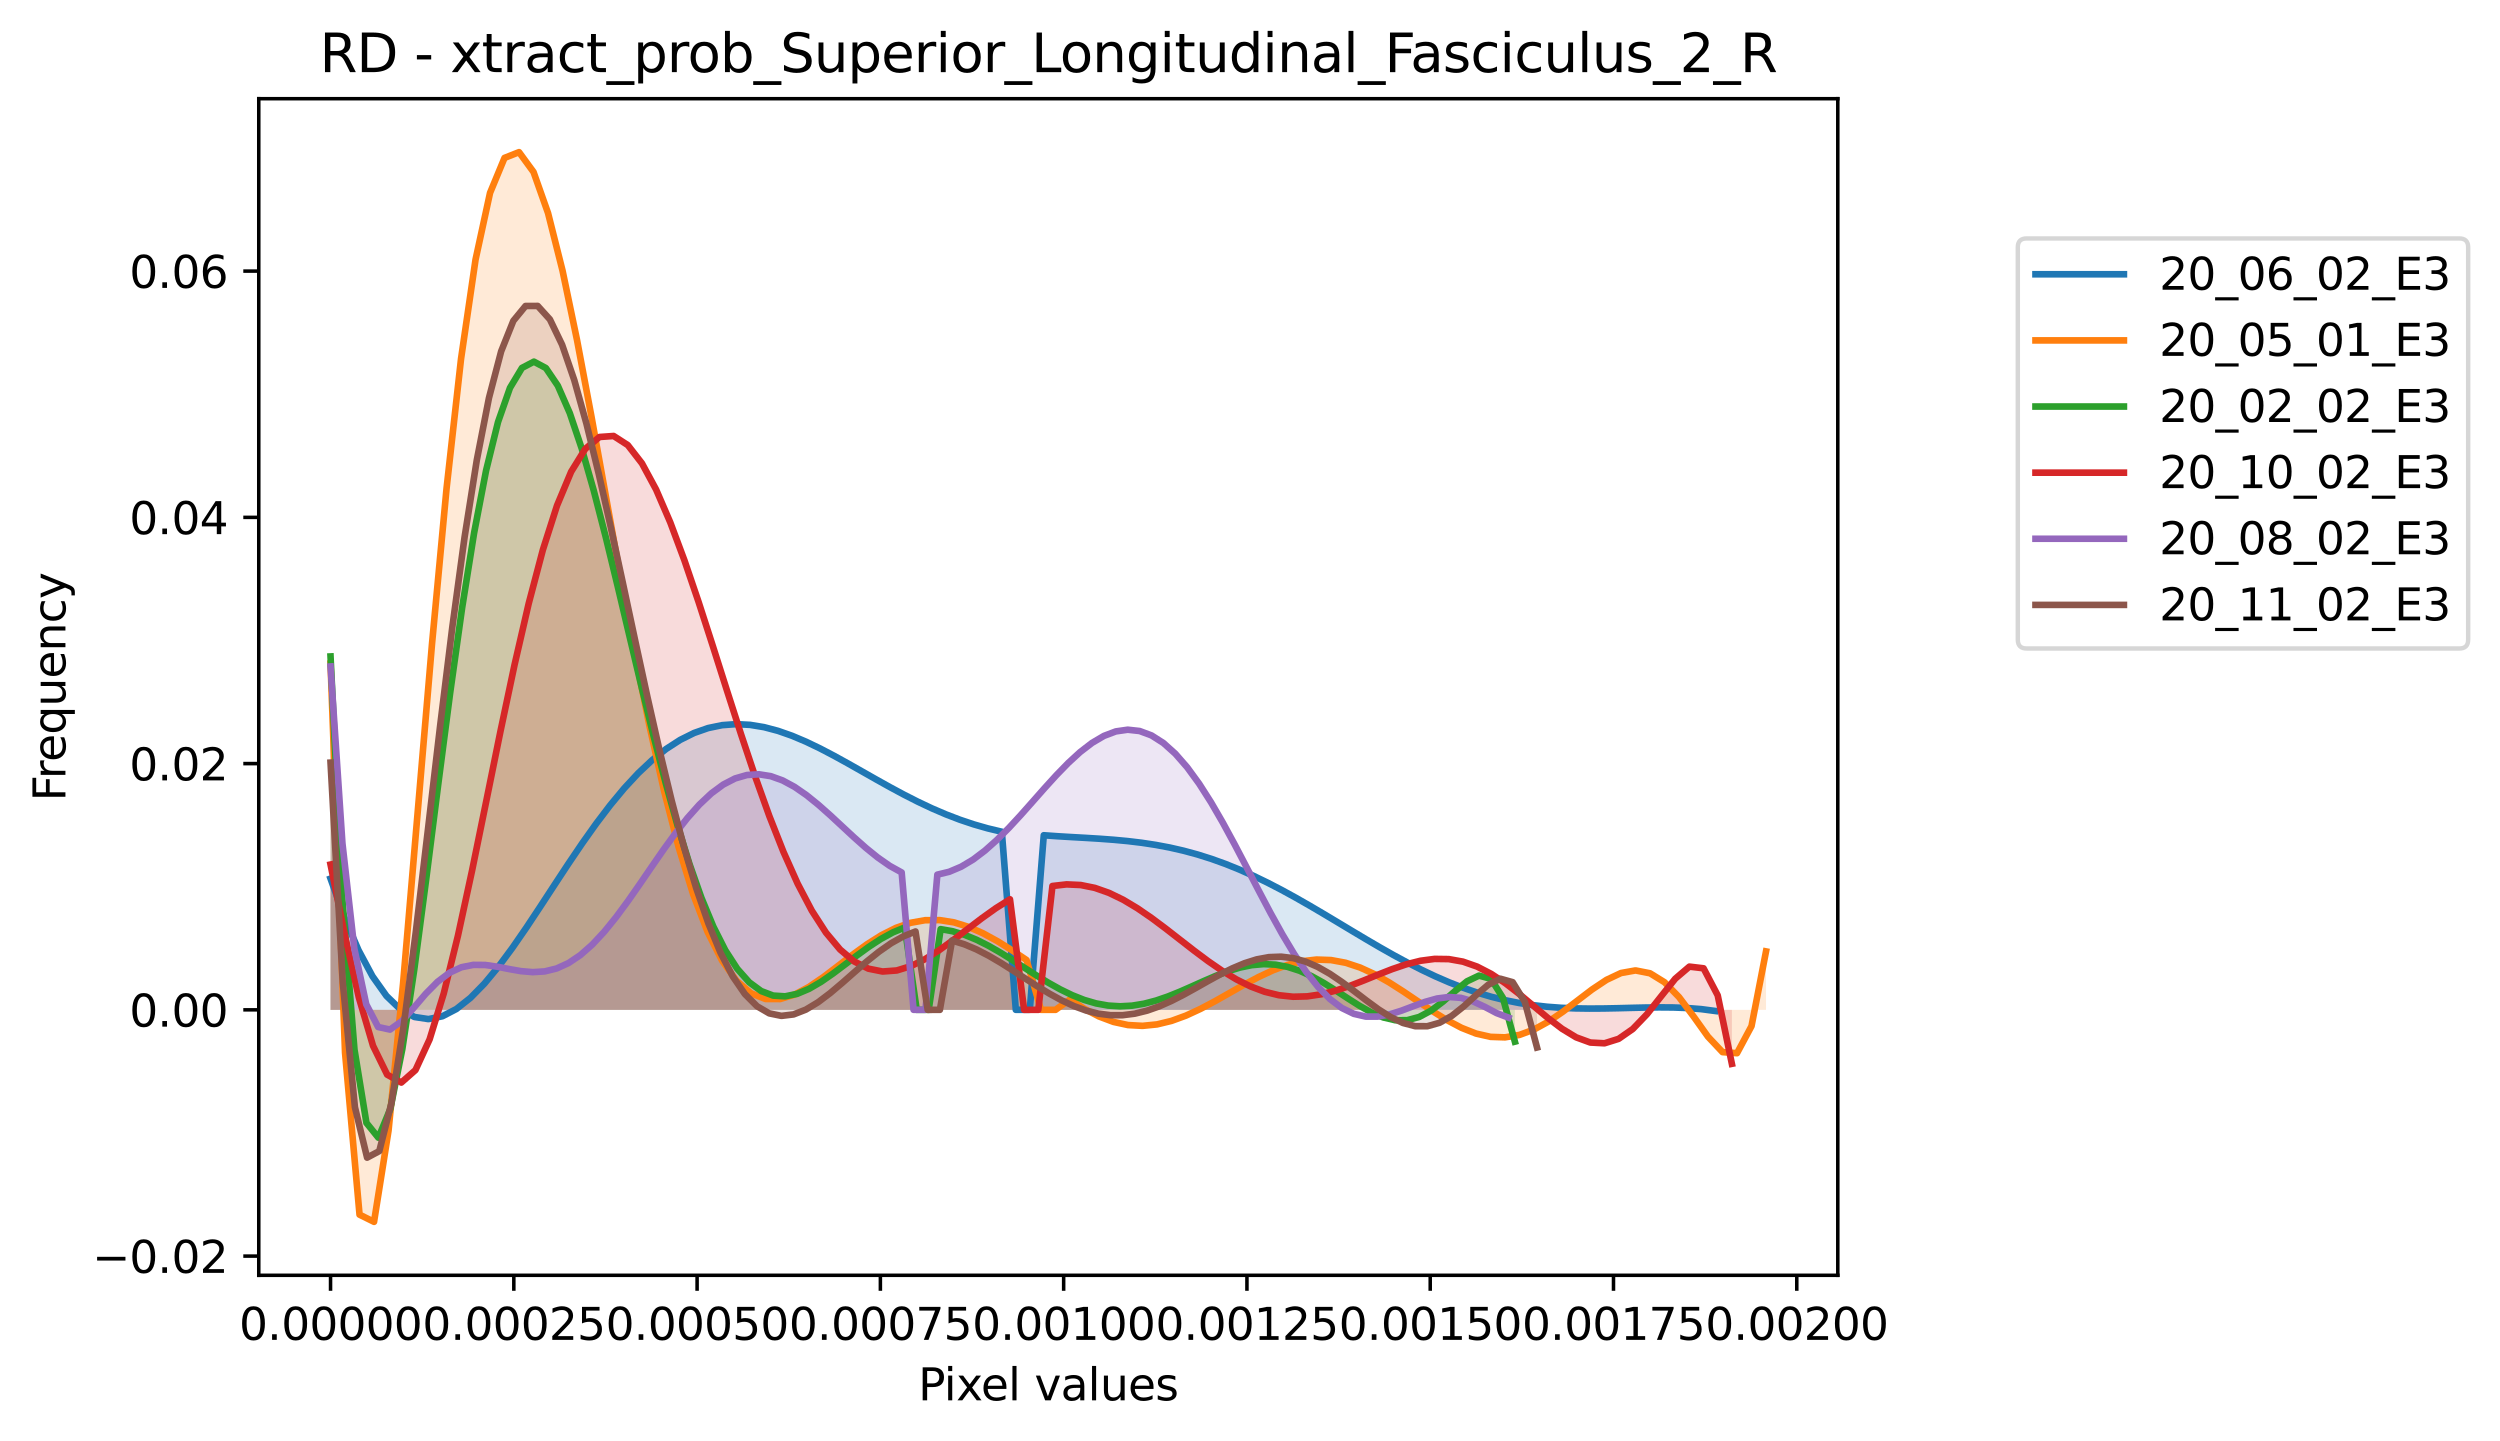 <?xml version="1.0" encoding="utf-8" standalone="no"?>
<!DOCTYPE svg PUBLIC "-//W3C//DTD SVG 1.1//EN"
  "http://www.w3.org/Graphics/SVG/1.1/DTD/svg11.dtd">
<svg xmlns:xlink="http://www.w3.org/1999/xlink" width="565.412pt" height="325.986pt" viewBox="0 0 565.412 325.986" xmlns="http://www.w3.org/2000/svg" version="1.1">
 <defs>
  <style type="text/css">*{stroke-linejoin: round; stroke-linecap: butt}</style>
 </defs>
 <g id="figure_1">
  <g id="patch_1">
   <path d="M 0 325.986 
L 565.412 325.986 
L 565.412 0 
L 0 0 
z
" style="fill: #ffffff"/>
  </g>
  <g id="axes_1">
   <g id="patch_2">
    <path d="M 58.523 288.43 
L 415.643 288.43 
L 415.643 22.318 
L 58.523 22.318 
z
" style="fill: #ffffff"/>
   </g>
   <g id="PolyCollection_1">
    <path d="M 74.756 198.711 
L 74.756 228.391 
L 77.919 228.391 
L 81.082 228.391 
L 84.245 228.391 
L 87.408 228.391 
L 90.571 228.391 
L 93.734 228.391 
L 96.897 228.391 
L 100.06 228.391 
L 103.222 228.391 
L 106.385 228.391 
L 109.548 228.391 
L 112.711 228.391 
L 115.874 228.391 
L 119.037 228.391 
L 122.2 228.391 
L 125.363 228.391 
L 128.526 228.391 
L 131.689 228.391 
L 134.852 228.391 
L 138.015 228.391 
L 141.177 228.391 
L 144.34 228.391 
L 147.503 228.391 
L 150.666 228.391 
L 153.829 228.391 
L 156.992 228.391 
L 160.155 228.391 
L 163.318 228.391 
L 166.481 228.391 
L 169.644 228.391 
L 172.807 228.391 
L 175.97 228.391 
L 179.132 228.391 
L 182.295 228.391 
L 185.458 228.391 
L 188.621 228.391 
L 191.784 228.391 
L 194.947 228.391 
L 198.11 228.391 
L 201.273 228.391 
L 204.436 228.391 
L 207.599 228.391 
L 210.762 228.391 
L 213.925 228.391 
L 217.087 228.391 
L 220.25 228.391 
L 223.413 228.391 
L 226.576 228.391 
L 229.739 228.391 
L 232.902 228.391 
L 236.065 228.391 
L 239.228 228.391 
L 242.391 228.391 
L 245.554 228.391 
L 248.717 228.391 
L 251.88 228.391 
L 255.042 228.391 
L 258.205 228.391 
L 261.368 228.391 
L 264.531 228.391 
L 267.694 228.391 
L 270.857 228.391 
L 274.02 228.391 
L 277.183 228.391 
L 280.346 228.391 
L 283.509 228.391 
L 286.672 228.391 
L 289.835 228.391 
L 292.998 228.391 
L 296.16 228.391 
L 299.323 228.391 
L 302.486 228.391 
L 305.649 228.391 
L 308.812 228.391 
L 311.975 228.391 
L 315.138 228.391 
L 318.301 228.391 
L 321.464 228.391 
L 324.627 228.391 
L 327.79 228.391 
L 330.953 228.391 
L 334.115 228.391 
L 337.278 228.391 
L 340.441 228.391 
L 343.604 228.391 
L 346.767 228.391 
L 349.93 228.391 
L 353.093 228.391 
L 356.256 228.391 
L 359.419 228.391 
L 362.582 228.391 
L 365.745 228.391 
L 368.908 228.391 
L 372.07 228.391 
L 375.233 228.391 
L 378.396 228.391 
L 381.559 228.391 
L 384.722 228.391 
L 387.885 228.391 
L 387.885 228.642 
L 387.885 228.642 
L 384.722 228.225 
L 381.559 227.977 
L 378.396 227.857 
L 375.233 227.832 
L 372.07 227.871 
L 368.908 227.944 
L 365.745 228.025 
L 362.582 228.087 
L 359.419 228.107 
L 356.256 228.061 
L 353.093 227.929 
L 349.93 227.693 
L 346.767 227.337 
L 343.604 226.849 
L 340.441 226.217 
L 337.278 225.436 
L 334.115 224.503 
L 330.953 223.418 
L 327.79 222.187 
L 324.627 220.815 
L 321.464 219.315 
L 318.301 217.7 
L 315.138 215.987 
L 311.975 214.195 
L 308.812 212.344 
L 305.649 210.457 
L 302.486 208.556 
L 299.323 206.664 
L 296.16 204.804 
L 292.998 202.998 
L 289.835 201.265 
L 286.672 199.625 
L 283.509 198.093 
L 280.346 196.683 
L 277.183 195.404 
L 274.02 194.263 
L 270.857 193.263 
L 267.694 192.404 
L 264.531 191.68 
L 261.368 191.085 
L 258.205 190.604 
L 255.042 190.225 
L 251.88 189.929 
L 248.717 189.694 
L 245.554 189.499 
L 242.391 189.32 
L 239.228 189.131 
L 236.065 188.907 
L 232.902 228.382 
L 229.739 228.381 
L 226.576 188.111 
L 223.413 187.356 
L 220.25 186.451 
L 217.087 185.391 
L 213.925 184.178 
L 210.762 182.819 
L 207.599 181.326 
L 204.436 179.718 
L 201.273 178.018 
L 198.11 176.253 
L 194.947 174.457 
L 191.784 172.667 
L 188.621 170.923 
L 185.458 169.268 
L 182.295 167.747 
L 179.132 166.408 
L 175.97 165.297 
L 172.807 164.459 
L 169.644 163.938 
L 166.481 163.775 
L 163.318 164.006 
L 160.155 164.662 
L 156.992 165.767 
L 153.829 167.338 
L 150.666 169.383 
L 147.503 171.9 
L 144.34 174.875 
L 141.177 178.287 
L 138.015 182.098 
L 134.852 186.261 
L 131.689 190.716 
L 128.526 195.389 
L 125.363 200.195 
L 122.2 205.037 
L 119.037 209.808 
L 115.874 214.388 
L 112.711 218.652 
L 109.548 222.467 
L 106.385 225.696 
L 103.222 228.2 
L 100.06 229.84 
L 96.897 230.484 
L 93.734 230.006 
L 90.571 228.293 
L 87.408 225.249 
L 84.245 220.799 
L 81.082 214.896 
L 77.919 207.525 
L 74.756 198.711 
z
" clip-path="url(#p6c5d712d7e)" style="fill: #1f77b4; fill-opacity: 0.167"/>
   </g>
   <g id="PolyCollection_2">
    <path d="M 74.756 150.082 
L 74.756 228.391 
L 78.036 228.391 
L 81.315 228.391 
L 84.594 228.391 
L 87.874 228.391 
L 91.153 228.391 
L 94.432 228.391 
L 97.712 228.391 
L 100.991 228.391 
L 104.27 228.391 
L 107.55 228.391 
L 110.829 228.391 
L 114.108 228.391 
L 117.388 228.391 
L 120.667 228.391 
L 123.946 228.391 
L 127.226 228.391 
L 130.505 228.391 
L 133.784 228.391 
L 137.064 228.391 
L 140.343 228.391 
L 143.622 228.391 
L 146.902 228.391 
L 150.181 228.391 
L 153.46 228.391 
L 156.74 228.391 
L 160.019 228.391 
L 163.298 228.391 
L 166.578 228.391 
L 169.857 228.391 
L 173.136 228.391 
L 176.416 228.391 
L 179.695 228.391 
L 182.974 228.391 
L 186.254 228.391 
L 189.533 228.391 
L 192.812 228.391 
L 196.092 228.391 
L 199.371 228.391 
L 202.65 228.391 
L 205.93 228.391 
L 209.209 228.391 
L 212.488 228.391 
L 215.768 228.391 
L 219.047 228.391 
L 222.326 228.391 
L 225.606 228.391 
L 228.885 228.391 
L 232.164 228.391 
L 235.444 228.391 
L 238.723 228.391 
L 242.002 228.391 
L 245.282 228.391 
L 248.561 228.391 
L 251.84 228.391 
L 255.12 228.391 
L 258.399 228.391 
L 261.678 228.391 
L 264.958 228.391 
L 268.237 228.391 
L 271.516 228.391 
L 274.796 228.391 
L 278.075 228.391 
L 281.355 228.391 
L 284.634 228.391 
L 287.913 228.391 
L 291.193 228.391 
L 294.472 228.391 
L 297.751 228.391 
L 301.031 228.391 
L 304.31 228.391 
L 307.589 228.391 
L 310.869 228.391 
L 314.148 228.391 
L 317.427 228.391 
L 320.707 228.391 
L 323.986 228.391 
L 327.265 228.391 
L 330.545 228.391 
L 333.824 228.391 
L 337.103 228.391 
L 340.383 228.391 
L 343.662 228.391 
L 346.941 228.391 
L 350.221 228.391 
L 353.5 228.391 
L 356.779 228.391 
L 360.059 228.391 
L 363.338 228.391 
L 366.617 228.391 
L 369.897 228.391 
L 373.176 228.391 
L 376.455 228.391 
L 379.735 228.391 
L 383.014 228.391 
L 386.293 228.391 
L 389.573 228.391 
L 392.852 228.391 
L 396.131 228.391 
L 399.411 228.391 
L 399.411 215.173 
L 399.411 215.173 
L 396.131 232.07 
L 392.852 238.195 
L 389.573 237.952 
L 386.293 234.47 
L 383.014 229.872 
L 379.735 225.509 
L 376.455 222.145 
L 373.176 220.121 
L 369.897 219.478 
L 366.617 220.064 
L 363.338 221.61 
L 360.059 223.794 
L 356.779 226.289 
L 353.5 228.791 
L 350.221 231.041 
L 346.941 232.841 
L 343.662 234.055 
L 340.383 234.613 
L 337.103 234.499 
L 333.824 233.754 
L 330.545 232.458 
L 327.265 230.723 
L 323.986 228.683 
L 320.707 226.482 
L 317.427 224.265 
L 314.148 222.17 
L 310.869 220.32 
L 307.589 218.817 
L 304.31 217.738 
L 301.031 217.133 
L 297.751 217.021 
L 294.472 217.396 
L 291.193 218.222 
L 287.913 219.44 
L 284.634 220.971 
L 281.355 222.718 
L 278.075 224.576 
L 274.796 226.432 
L 271.516 228.172 
L 268.237 229.69 
L 264.958 230.888 
L 261.678 231.684 
L 258.399 232.012 
L 255.12 231.831 
L 251.84 231.123 
L 248.561 229.894 
L 245.282 228.178 
L 242.002 226.031 
L 238.723 228.387 
L 235.444 228.388 
L 232.164 217.123 
L 228.885 214.923 
L 225.606 212.873 
L 222.326 211.076 
L 219.047 209.627 
L 215.768 208.61 
L 212.488 208.093 
L 209.209 208.119 
L 205.93 208.707 
L 202.65 209.845 
L 199.371 211.488 
L 196.092 213.555 
L 192.812 215.929 
L 189.533 218.456 
L 186.254 220.95 
L 182.974 223.194 
L 179.695 224.947 
L 176.416 225.951 
L 173.136 225.938 
L 169.857 224.645 
L 166.578 221.82 
L 163.298 217.244 
L 160.019 210.738 
L 156.74 202.184 
L 153.46 191.536 
L 150.181 178.843 
L 146.902 164.255 
L 143.622 148.042 
L 140.343 130.604 
L 137.064 112.471 
L 133.784 94.311 
L 130.505 76.922 
L 127.226 61.214 
L 123.946 48.189 
L 120.667 38.904 
L 117.388 34.414 
L 114.108 35.71 
L 110.829 43.626 
L 107.55 58.723 
L 104.27 81.158 
L 100.991 110.505 
L 97.712 145.558 
L 94.432 184.082 
L 91.153 222.527 
L 87.874 255.692 
L 84.594 276.334 
L 81.315 274.715 
L 78.036 238.083 
L 74.756 150.082 
z
" clip-path="url(#p6c5d712d7e)" style="fill: #ff7f0e; fill-opacity: 0.167"/>
   </g>
   <g id="PolyCollection_3">
    <path d="M 74.756 148.465 
L 74.756 228.391 
L 77.462 228.391 
L 80.167 228.391 
L 82.873 228.391 
L 85.579 228.391 
L 88.284 228.391 
L 90.99 228.391 
L 93.695 228.391 
L 96.401 228.391 
L 99.106 228.391 
L 101.812 228.391 
L 104.518 228.391 
L 107.223 228.391 
L 109.929 228.391 
L 112.634 228.391 
L 115.34 228.391 
L 118.046 228.391 
L 120.751 228.391 
L 123.457 228.391 
L 126.162 228.391 
L 128.868 228.391 
L 131.574 228.391 
L 134.279 228.391 
L 136.985 228.391 
L 139.69 228.391 
L 142.396 228.391 
L 145.102 228.391 
L 147.807 228.391 
L 150.513 228.391 
L 153.218 228.391 
L 155.924 228.391 
L 158.629 228.391 
L 161.335 228.391 
L 164.041 228.391 
L 166.746 228.391 
L 169.452 228.391 
L 172.157 228.391 
L 174.863 228.391 
L 177.569 228.391 
L 180.274 228.391 
L 182.98 228.391 
L 185.685 228.391 
L 188.391 228.391 
L 191.097 228.391 
L 193.802 228.391 
L 196.508 228.391 
L 199.213 228.391 
L 201.919 228.391 
L 204.625 228.391 
L 207.33 228.391 
L 210.036 228.391 
L 212.741 228.391 
L 215.447 228.391 
L 218.152 228.391 
L 220.858 228.391 
L 223.564 228.391 
L 226.269 228.391 
L 228.975 228.391 
L 231.68 228.391 
L 234.386 228.391 
L 237.092 228.391 
L 239.797 228.391 
L 242.503 228.391 
L 245.208 228.391 
L 247.914 228.391 
L 250.62 228.391 
L 253.325 228.391 
L 256.031 228.391 
L 258.736 228.391 
L 261.442 228.391 
L 264.148 228.391 
L 266.853 228.391 
L 269.559 228.391 
L 272.264 228.391 
L 274.97 228.391 
L 277.675 228.391 
L 280.381 228.391 
L 283.087 228.391 
L 285.792 228.391 
L 288.498 228.391 
L 291.203 228.391 
L 293.909 228.391 
L 296.615 228.391 
L 299.32 228.391 
L 302.026 228.391 
L 304.731 228.391 
L 307.437 228.391 
L 310.143 228.391 
L 312.848 228.391 
L 315.554 228.391 
L 318.259 228.391 
L 320.965 228.391 
L 323.671 228.391 
L 326.376 228.391 
L 329.082 228.391 
L 331.787 228.391 
L 334.493 228.391 
L 337.198 228.391 
L 339.904 228.391 
L 342.61 228.391 
L 342.61 235.581 
L 342.61 235.581 
L 339.904 225.671 
L 337.198 221.381 
L 334.493 220.649 
L 331.787 221.938 
L 329.082 224.146 
L 326.376 226.514 
L 323.671 228.558 
L 320.965 230.003 
L 318.259 230.732 
L 315.554 230.743 
L 312.848 230.113 
L 310.143 228.966 
L 307.437 227.453 
L 304.731 225.733 
L 302.026 223.958 
L 299.32 222.264 
L 296.615 220.765 
L 293.909 219.548 
L 291.203 218.673 
L 288.498 218.17 
L 285.792 218.047 
L 283.087 218.285 
L 280.381 218.846 
L 277.675 219.675 
L 274.97 220.708 
L 272.264 221.87 
L 269.559 223.085 
L 266.853 224.274 
L 264.148 225.366 
L 261.442 226.294 
L 258.736 227.002 
L 256.031 227.445 
L 253.325 227.591 
L 250.62 227.424 
L 247.914 226.939 
L 245.208 226.149 
L 242.503 225.077 
L 239.797 223.761 
L 237.092 222.248 
L 234.386 220.595 
L 231.68 218.866 
L 228.975 217.128 
L 226.269 215.449 
L 223.564 213.898 
L 220.858 212.539 
L 218.152 211.429 
L 215.447 210.617 
L 212.741 210.142 
L 210.036 228.391 
L 207.33 228.392 
L 204.625 209.757 
L 201.919 210.884 
L 199.213 212.365 
L 196.508 214.132 
L 193.802 216.097 
L 191.097 218.155 
L 188.391 220.187 
L 185.685 222.063 
L 182.98 223.642 
L 180.274 224.781 
L 177.569 225.335 
L 174.863 225.167 
L 172.157 224.145 
L 169.452 222.156 
L 166.746 219.106 
L 164.041 214.924 
L 161.335 209.571 
L 158.629 203.042 
L 155.924 195.369 
L 153.218 186.627 
L 150.513 176.933 
L 147.807 166.449 
L 145.102 155.384 
L 142.396 143.989 
L 139.69 132.555 
L 136.985 121.413 
L 134.279 110.923 
L 131.574 101.466 
L 128.868 93.437 
L 126.162 87.233 
L 123.457 83.235 
L 120.751 81.793 
L 118.046 83.21 
L 115.34 87.718 
L 112.634 95.453 
L 109.929 106.434 
L 107.223 120.535 
L 104.518 137.449 
L 101.812 156.667 
L 99.106 177.438 
L 96.401 198.739 
L 93.695 219.24 
L 90.99 237.268 
L 88.284 250.775 
L 85.579 257.305 
L 82.873 253.959 
L 80.167 237.367 
L 77.462 203.665 
L 74.756 148.465 
z
" clip-path="url(#p6c5d712d7e)" style="fill: #2ca02c; fill-opacity: 0.167"/>
   </g>
   <g id="PolyCollection_4">
    <path d="M 74.756 195.529 
L 74.756 228.391 
L 77.957 228.391 
L 81.159 228.391 
L 84.36 228.391 
L 87.561 228.391 
L 90.763 228.391 
L 93.964 228.391 
L 97.165 228.391 
L 100.367 228.391 
L 103.568 228.391 
L 106.769 228.391 
L 109.971 228.391 
L 113.172 228.391 
L 116.373 228.391 
L 119.575 228.391 
L 122.776 228.391 
L 125.977 228.391 
L 129.179 228.391 
L 132.38 228.391 
L 135.581 228.391 
L 138.783 228.391 
L 141.984 228.391 
L 145.185 228.391 
L 148.387 228.391 
L 151.588 228.391 
L 154.789 228.391 
L 157.991 228.391 
L 161.192 228.391 
L 164.393 228.391 
L 167.595 228.391 
L 170.796 228.391 
L 173.997 228.391 
L 177.199 228.391 
L 180.4 228.391 
L 183.601 228.391 
L 186.803 228.391 
L 190.004 228.391 
L 193.205 228.391 
L 196.407 228.391 
L 199.608 228.391 
L 202.809 228.391 
L 206.011 228.391 
L 209.212 228.391 
L 212.413 228.391 
L 215.615 228.391 
L 218.816 228.391 
L 222.017 228.391 
L 225.219 228.391 
L 228.42 228.391 
L 231.621 228.391 
L 234.823 228.391 
L 238.024 228.391 
L 241.225 228.391 
L 244.427 228.391 
L 247.628 228.391 
L 250.829 228.391 
L 254.031 228.391 
L 257.232 228.391 
L 260.433 228.391 
L 263.635 228.391 
L 266.836 228.391 
L 270.037 228.391 
L 273.239 228.391 
L 276.44 228.391 
L 279.641 228.391 
L 282.843 228.391 
L 286.044 228.391 
L 289.245 228.391 
L 292.447 228.391 
L 295.648 228.391 
L 298.849 228.391 
L 302.051 228.391 
L 305.252 228.391 
L 308.453 228.391 
L 311.655 228.391 
L 314.856 228.391 
L 318.057 228.391 
L 321.259 228.391 
L 324.46 228.391 
L 327.661 228.391 
L 330.863 228.391 
L 334.064 228.391 
L 337.265 228.391 
L 340.467 228.391 
L 343.668 228.391 
L 346.869 228.391 
L 350.071 228.391 
L 353.272 228.391 
L 356.473 228.391 
L 359.675 228.391 
L 362.876 228.391 
L 366.077 228.391 
L 369.279 228.391 
L 372.48 228.391 
L 375.681 228.391 
L 378.883 228.391 
L 382.084 228.391 
L 385.285 228.391 
L 388.487 228.391 
L 391.688 228.391 
L 391.688 240.598 
L 391.688 240.598 
L 388.487 225.12 
L 385.285 218.996 
L 382.084 218.616 
L 378.883 221.349 
L 375.681 225.349 
L 372.48 229.389 
L 369.279 232.72 
L 366.077 234.951 
L 362.876 235.955 
L 359.675 235.784 
L 356.473 234.61 
L 353.272 232.669 
L 350.071 230.226 
L 346.869 227.543 
L 343.668 224.859 
L 340.467 222.378 
L 337.265 220.258 
L 334.064 218.607 
L 330.863 217.488 
L 327.661 216.917 
L 324.46 216.87 
L 321.259 217.291 
L 318.057 218.095 
L 314.856 219.181 
L 311.655 220.436 
L 308.453 221.742 
L 305.252 222.984 
L 302.051 224.057 
L 298.849 224.869 
L 295.648 225.344 
L 292.447 225.427 
L 289.245 225.084 
L 286.044 224.306 
L 282.843 223.104 
L 279.641 221.511 
L 276.44 219.579 
L 273.239 217.375 
L 270.037 214.983 
L 266.836 212.493 
L 263.635 210.002 
L 260.433 207.609 
L 257.232 205.41 
L 254.031 203.494 
L 250.829 201.94 
L 247.628 200.813 
L 244.427 200.162 
L 241.225 200.015 
L 238.024 200.381 
L 234.823 228.391 
L 231.621 228.39 
L 228.42 203.391 
L 225.219 205.411 
L 222.017 207.699 
L 218.816 210.134 
L 215.615 212.583 
L 212.413 214.898 
L 209.212 216.925 
L 206.011 218.505 
L 202.809 219.486 
L 199.608 219.722 
L 196.407 219.081 
L 193.205 217.454 
L 190.004 214.754 
L 186.803 210.927 
L 183.601 205.954 
L 180.4 199.855 
L 177.199 192.69 
L 173.997 184.564 
L 170.796 175.626 
L 167.595 166.065 
L 164.393 156.112 
L 161.192 146.036 
L 157.991 136.132 
L 154.789 126.721 
L 151.588 118.138 
L 148.387 110.719 
L 145.185 104.792 
L 141.984 100.664 
L 138.783 98.605 
L 135.581 98.833 
L 132.38 101.5 
L 129.179 106.677 
L 125.977 114.34 
L 122.776 124.359 
L 119.575 136.487 
L 116.373 150.353 
L 113.172 165.466 
L 109.971 181.212 
L 106.769 196.872 
L 103.568 211.642 
L 100.367 224.66 
L 97.165 235.058 
L 93.964 242.014 
L 90.763 244.834 
L 87.561 243.046 
L 84.36 236.516 
L 81.159 225.6 
L 77.957 211.311 
L 74.756 195.529 
z
" clip-path="url(#p6c5d712d7e)" style="fill: #d62728; fill-opacity: 0.167"/>
   </g>
   <g id="PolyCollection_5">
    <path d="M 74.756 150.73 
L 74.756 228.391 
L 77.447 228.391 
L 80.138 228.391 
L 82.829 228.391 
L 85.52 228.391 
L 88.211 228.391 
L 90.902 228.391 
L 93.593 228.391 
L 96.284 228.391 
L 98.975 228.391 
L 101.666 228.391 
L 104.357 228.391 
L 107.048 228.391 
L 109.739 228.391 
L 112.43 228.391 
L 115.121 228.391 
L 117.812 228.391 
L 120.503 228.391 
L 123.194 228.391 
L 125.885 228.391 
L 128.576 228.391 
L 131.267 228.391 
L 133.958 228.391 
L 136.649 228.391 
L 139.34 228.391 
L 142.031 228.391 
L 144.722 228.391 
L 147.413 228.391 
L 150.104 228.391 
L 152.795 228.391 
L 155.486 228.391 
L 158.177 228.391 
L 160.868 228.391 
L 163.559 228.391 
L 166.25 228.391 
L 168.941 228.391 
L 171.632 228.391 
L 174.323 228.391 
L 177.014 228.391 
L 179.705 228.391 
L 182.396 228.391 
L 185.087 228.391 
L 187.778 228.391 
L 190.469 228.391 
L 193.16 228.391 
L 195.851 228.391 
L 198.542 228.391 
L 201.233 228.391 
L 203.924 228.391 
L 206.615 228.391 
L 209.306 228.391 
L 211.997 228.391 
L 214.688 228.391 
L 217.379 228.391 
L 220.07 228.391 
L 222.761 228.391 
L 225.452 228.391 
L 228.143 228.391 
L 230.834 228.391 
L 233.525 228.391 
L 236.216 228.391 
L 238.907 228.391 
L 241.598 228.391 
L 244.289 228.391 
L 246.98 228.391 
L 249.671 228.391 
L 252.362 228.391 
L 255.053 228.391 
L 257.744 228.391 
L 260.435 228.391 
L 263.126 228.391 
L 265.817 228.391 
L 268.508 228.391 
L 271.199 228.391 
L 273.89 228.391 
L 276.581 228.391 
L 279.272 228.391 
L 281.963 228.391 
L 284.654 228.391 
L 287.345 228.391 
L 290.036 228.391 
L 292.727 228.391 
L 295.418 228.391 
L 298.109 228.391 
L 300.8 228.391 
L 303.491 228.391 
L 306.182 228.391 
L 308.873 228.391 
L 311.563 228.391 
L 314.254 228.391 
L 316.945 228.391 
L 319.636 228.391 
L 322.327 228.391 
L 325.018 228.391 
L 327.709 228.391 
L 330.4 228.391 
L 333.091 228.391 
L 335.782 228.391 
L 338.473 228.391 
L 341.164 228.391 
L 341.164 230.147 
L 341.164 230.147 
L 338.473 229.124 
L 335.782 227.702 
L 333.091 226.453 
L 330.4 225.679 
L 327.709 225.483 
L 325.018 225.826 
L 322.327 226.581 
L 319.636 227.567 
L 316.945 228.582 
L 314.254 229.428 
L 311.563 229.922 
L 308.873 229.916 
L 306.182 229.294 
L 303.491 227.985 
L 300.8 225.957 
L 298.109 223.218 
L 295.418 219.813 
L 292.727 215.817 
L 290.036 211.33 
L 287.345 206.474 
L 284.654 201.382 
L 281.963 196.195 
L 279.272 191.054 
L 276.581 186.097 
L 273.89 181.453 
L 271.199 177.237 
L 268.508 173.548 
L 265.817 170.465 
L 263.126 168.047 
L 260.435 166.329 
L 257.744 165.328 
L 255.053 165.033 
L 252.362 165.418 
L 249.671 166.435 
L 246.98 168.019 
L 244.289 170.09 
L 241.598 172.559 
L 238.907 175.326 
L 236.216 178.287 
L 233.525 181.335 
L 230.834 184.365 
L 228.143 187.277 
L 225.452 189.976 
L 222.761 192.378 
L 220.07 194.413 
L 217.379 196.022 
L 214.688 197.164 
L 211.997 197.813 
L 209.306 228.379 
L 206.615 228.379 
L 203.924 197.317 
L 201.233 195.828 
L 198.542 193.953 
L 195.851 191.775 
L 193.16 189.386 
L 190.469 186.89 
L 187.778 184.393 
L 185.087 182.003 
L 182.396 179.828 
L 179.705 177.967 
L 177.014 176.512 
L 174.323 175.541 
L 171.632 175.116 
L 168.941 175.281 
L 166.25 176.059 
L 163.559 177.453 
L 160.868 179.439 
L 158.177 181.974 
L 155.486 184.991 
L 152.795 188.405 
L 150.104 192.112 
L 147.413 195.995 
L 144.722 199.928 
L 142.031 203.78 
L 139.34 207.425 
L 136.649 210.742 
L 133.958 213.629 
L 131.267 216.002 
L 128.576 217.811 
L 125.885 219.036 
L 123.194 219.698 
L 120.503 219.862 
L 117.812 219.635 
L 115.121 219.163 
L 112.43 218.631 
L 109.739 218.245 
L 107.048 218.22 
L 104.357 218.755 
L 101.666 220.003 
L 98.975 222.028 
L 96.284 224.756 
L 93.593 227.907 
L 90.902 230.92 
L 88.211 232.854 
L 85.52 232.276 
L 82.829 227.127 
L 80.138 214.56 
L 77.447 190.761 
L 74.756 150.73 
z
" clip-path="url(#p6c5d712d7e)" style="fill: #9467bd; fill-opacity: 0.167"/>
   </g>
   <g id="PolyCollection_6">
    <path d="M 74.756 172.477 
L 74.756 228.391 
L 77.512 228.391 
L 80.269 228.391 
L 83.025 228.391 
L 85.781 228.391 
L 88.537 228.391 
L 91.293 228.391 
L 94.05 228.391 
L 96.806 228.391 
L 99.562 228.391 
L 102.318 228.391 
L 105.074 228.391 
L 107.831 228.391 
L 110.587 228.391 
L 113.343 228.391 
L 116.099 228.391 
L 118.855 228.391 
L 121.611 228.391 
L 124.368 228.391 
L 127.124 228.391 
L 129.88 228.391 
L 132.636 228.391 
L 135.392 228.391 
L 138.149 228.391 
L 140.905 228.391 
L 143.661 228.391 
L 146.417 228.391 
L 149.173 228.391 
L 151.93 228.391 
L 154.686 228.391 
L 157.442 228.391 
L 160.198 228.391 
L 162.954 228.391 
L 165.711 228.391 
L 168.467 228.391 
L 171.223 228.391 
L 173.979 228.391 
L 176.735 228.391 
L 179.492 228.391 
L 182.248 228.391 
L 185.004 228.391 
L 187.76 228.391 
L 190.516 228.391 
L 193.273 228.391 
L 196.029 228.391 
L 198.785 228.391 
L 201.541 228.391 
L 204.297 228.391 
L 207.054 228.391 
L 209.81 228.391 
L 212.566 228.391 
L 215.322 228.391 
L 218.078 228.391 
L 220.835 228.391 
L 223.591 228.391 
L 226.347 228.391 
L 229.103 228.391 
L 231.859 228.391 
L 234.615 228.391 
L 237.372 228.391 
L 240.128 228.391 
L 242.884 228.391 
L 245.64 228.391 
L 248.396 228.391 
L 251.153 228.391 
L 253.909 228.391 
L 256.665 228.391 
L 259.421 228.391 
L 262.177 228.391 
L 264.934 228.391 
L 267.69 228.391 
L 270.446 228.391 
L 273.202 228.391 
L 275.958 228.391 
L 278.715 228.391 
L 281.471 228.391 
L 284.227 228.391 
L 286.983 228.391 
L 289.739 228.391 
L 292.496 228.391 
L 295.252 228.391 
L 298.008 228.391 
L 300.764 228.391 
L 303.52 228.391 
L 306.277 228.391 
L 309.033 228.391 
L 311.789 228.391 
L 314.545 228.391 
L 317.301 228.391 
L 320.058 228.391 
L 322.814 228.391 
L 325.57 228.391 
L 328.326 228.391 
L 331.082 228.391 
L 333.839 228.391 
L 336.595 228.391 
L 339.351 228.391 
L 342.107 228.391 
L 344.863 228.391 
L 347.619 228.391 
L 347.619 236.898 
L 347.619 236.898 
L 344.863 226.612 
L 342.107 222.132 
L 339.351 221.358 
L 336.595 222.714 
L 333.839 225.052 
L 331.082 227.576 
L 328.326 229.765 
L 325.57 231.317 
L 322.814 232.096 
L 320.058 232.087 
L 317.301 231.36 
L 314.545 230.042 
L 311.789 228.29 
L 309.033 226.274 
L 306.277 224.161 
L 303.52 222.106 
L 300.764 220.24 
L 298.008 218.67 
L 295.252 217.473 
L 292.496 216.699 
L 289.739 216.366 
L 286.983 216.47 
L 284.227 216.979 
L 281.471 217.846 
L 278.715 219.005 
L 275.958 220.381 
L 273.202 221.89 
L 270.446 223.449 
L 267.69 224.972 
L 264.934 226.379 
L 262.177 227.601 
L 259.421 228.574 
L 256.665 229.252 
L 253.909 229.6 
L 251.153 229.599 
L 248.396 229.245 
L 245.64 228.549 
L 242.884 227.539 
L 240.128 226.252 
L 237.372 224.741 
L 234.615 223.065 
L 231.859 221.294 
L 229.103 219.5 
L 226.347 217.757 
L 223.591 216.141 
L 220.835 214.721 
L 218.078 213.56 
L 215.322 212.714 
L 212.566 228.392 
L 209.81 228.393 
L 207.054 210.67 
L 204.297 211.775 
L 201.541 213.323 
L 198.785 215.247 
L 196.029 217.456 
L 193.273 219.841 
L 190.516 222.272 
L 187.76 224.604 
L 185.004 226.683 
L 182.248 228.344 
L 179.492 229.422 
L 176.735 229.755 
L 173.979 229.189 
L 171.223 227.583 
L 168.467 224.819 
L 165.711 220.802 
L 162.954 215.472 
L 160.198 208.803 
L 157.442 200.812 
L 154.686 191.56 
L 151.93 181.158 
L 149.173 169.766 
L 146.417 157.597 
L 143.661 144.912 
L 140.905 132.021 
L 138.149 119.277 
L 135.392 107.071 
L 132.636 95.824 
L 129.88 85.973 
L 127.124 77.965 
L 124.368 72.236 
L 121.611 69.194 
L 118.855 69.205 
L 116.099 72.561 
L 113.343 79.463 
L 110.587 89.992 
L 107.831 104.074 
L 105.074 121.459 
L 102.318 141.677 
L 99.562 164.012 
L 96.806 187.461 
L 94.05 210.7 
L 91.293 232.048 
L 88.537 249.429 
L 85.781 260.34 
L 83.025 261.816 
L 80.269 250.402 
L 77.512 222.126 
L 74.756 172.477 
z
" clip-path="url(#p6c5d712d7e)" style="fill: #8c564b; fill-opacity: 0.167"/>
   </g>
   <g id="matplotlib.axis_1">
    <g id="xtick_1">
     <g id="line2d_1">
      <defs>
       <path id="mc6e842e4ed" d="M 0 0 
L 0 3.5 
" style="stroke: #000000; stroke-width: 0.8"/>
      </defs>
      <g>
       <use xlink:href="#mc6e842e4ed" x="74.756" y="288.43" style="stroke: #000000; stroke-width: 0.8"/>
      </g>
     </g>
     <g id="text_1">
      <!-- 0.00000 -->
      <g transform="translate(54.08 303.029) scale(0.1 -0.1)">
       <defs>
        <path id="DejaVuSans-30" d="M 2034 4250 
Q 1547 4250 1301 3770 
Q 1056 3291 1056 2328 
Q 1056 1369 1301 889 
Q 1547 409 2034 409 
Q 2525 409 2770 889 
Q 3016 1369 3016 2328 
Q 3016 3291 2770 3770 
Q 2525 4250 2034 4250 
z
M 2034 4750 
Q 2819 4750 3233 4129 
Q 3647 3509 3647 2328 
Q 3647 1150 3233 529 
Q 2819 -91 2034 -91 
Q 1250 -91 836 529 
Q 422 1150 422 2328 
Q 422 3509 836 4129 
Q 1250 4750 2034 4750 
z
" transform="scale(0.016)"/>
        <path id="DejaVuSans-2e" d="M 684 794 
L 1344 794 
L 1344 0 
L 684 0 
L 684 794 
z
" transform="scale(0.016)"/>
       </defs>
       <use xlink:href="#DejaVuSans-30"/>
       <use xlink:href="#DejaVuSans-2e" x="63.623"/>
       <use xlink:href="#DejaVuSans-30" x="95.41"/>
       <use xlink:href="#DejaVuSans-30" x="159.033"/>
       <use xlink:href="#DejaVuSans-30" x="222.656"/>
       <use xlink:href="#DejaVuSans-30" x="286.279"/>
       <use xlink:href="#DejaVuSans-30" x="349.902"/>
      </g>
     </g>
    </g>
    <g id="xtick_2">
     <g id="line2d_2">
      <g>
       <use xlink:href="#mc6e842e4ed" x="116.208" y="288.43" style="stroke: #000000; stroke-width: 0.8"/>
      </g>
     </g>
     <g id="text_2">
      <!-- 0.00025 -->
      <g transform="translate(95.531 303.029) scale(0.1 -0.1)">
       <defs>
        <path id="DejaVuSans-32" d="M 1228 531 
L 3431 531 
L 3431 0 
L 469 0 
L 469 531 
Q 828 903 1448 1529 
Q 2069 2156 2228 2338 
Q 2531 2678 2651 2914 
Q 2772 3150 2772 3378 
Q 2772 3750 2511 3984 
Q 2250 4219 1831 4219 
Q 1534 4219 1204 4116 
Q 875 4013 500 3803 
L 500 4441 
Q 881 4594 1212 4672 
Q 1544 4750 1819 4750 
Q 2544 4750 2975 4387 
Q 3406 4025 3406 3419 
Q 3406 3131 3298 2873 
Q 3191 2616 2906 2266 
Q 2828 2175 2409 1742 
Q 1991 1309 1228 531 
z
" transform="scale(0.016)"/>
        <path id="DejaVuSans-35" d="M 691 4666 
L 3169 4666 
L 3169 4134 
L 1269 4134 
L 1269 2991 
Q 1406 3038 1543 3061 
Q 1681 3084 1819 3084 
Q 2600 3084 3056 2656 
Q 3513 2228 3513 1497 
Q 3513 744 3044 326 
Q 2575 -91 1722 -91 
Q 1428 -91 1123 -41 
Q 819 9 494 109 
L 494 744 
Q 775 591 1075 516 
Q 1375 441 1709 441 
Q 2250 441 2565 725 
Q 2881 1009 2881 1497 
Q 2881 1984 2565 2268 
Q 2250 2553 1709 2553 
Q 1456 2553 1204 2497 
Q 953 2441 691 2322 
L 691 4666 
z
" transform="scale(0.016)"/>
       </defs>
       <use xlink:href="#DejaVuSans-30"/>
       <use xlink:href="#DejaVuSans-2e" x="63.623"/>
       <use xlink:href="#DejaVuSans-30" x="95.41"/>
       <use xlink:href="#DejaVuSans-30" x="159.033"/>
       <use xlink:href="#DejaVuSans-30" x="222.656"/>
       <use xlink:href="#DejaVuSans-32" x="286.279"/>
       <use xlink:href="#DejaVuSans-35" x="349.902"/>
      </g>
     </g>
    </g>
    <g id="xtick_3">
     <g id="line2d_3">
      <g>
       <use xlink:href="#mc6e842e4ed" x="157.659" y="288.43" style="stroke: #000000; stroke-width: 0.8"/>
      </g>
     </g>
     <g id="text_3">
      <!-- 0.00050 -->
      <g transform="translate(136.983 303.029) scale(0.1 -0.1)">
       <use xlink:href="#DejaVuSans-30"/>
       <use xlink:href="#DejaVuSans-2e" x="63.623"/>
       <use xlink:href="#DejaVuSans-30" x="95.41"/>
       <use xlink:href="#DejaVuSans-30" x="159.033"/>
       <use xlink:href="#DejaVuSans-30" x="222.656"/>
       <use xlink:href="#DejaVuSans-35" x="286.279"/>
       <use xlink:href="#DejaVuSans-30" x="349.902"/>
      </g>
     </g>
    </g>
    <g id="xtick_4">
     <g id="line2d_4">
      <g>
       <use xlink:href="#mc6e842e4ed" x="199.111" y="288.43" style="stroke: #000000; stroke-width: 0.8"/>
      </g>
     </g>
     <g id="text_4">
      <!-- 0.00075 -->
      <g transform="translate(178.434 303.029) scale(0.1 -0.1)">
       <defs>
        <path id="DejaVuSans-37" d="M 525 4666 
L 3525 4666 
L 3525 4397 
L 1831 0 
L 1172 0 
L 2766 4134 
L 525 4134 
L 525 4666 
z
" transform="scale(0.016)"/>
       </defs>
       <use xlink:href="#DejaVuSans-30"/>
       <use xlink:href="#DejaVuSans-2e" x="63.623"/>
       <use xlink:href="#DejaVuSans-30" x="95.41"/>
       <use xlink:href="#DejaVuSans-30" x="159.033"/>
       <use xlink:href="#DejaVuSans-30" x="222.656"/>
       <use xlink:href="#DejaVuSans-37" x="286.279"/>
       <use xlink:href="#DejaVuSans-35" x="349.902"/>
      </g>
     </g>
    </g>
    <g id="xtick_5">
     <g id="line2d_5">
      <g>
       <use xlink:href="#mc6e842e4ed" x="240.562" y="288.43" style="stroke: #000000; stroke-width: 0.8"/>
      </g>
     </g>
     <g id="text_5">
      <!-- 0.00100 -->
      <g transform="translate(219.885 303.029) scale(0.1 -0.1)">
       <defs>
        <path id="DejaVuSans-31" d="M 794 531 
L 1825 531 
L 1825 4091 
L 703 3866 
L 703 4441 
L 1819 4666 
L 2450 4666 
L 2450 531 
L 3481 531 
L 3481 0 
L 794 0 
L 794 531 
z
" transform="scale(0.016)"/>
       </defs>
       <use xlink:href="#DejaVuSans-30"/>
       <use xlink:href="#DejaVuSans-2e" x="63.623"/>
       <use xlink:href="#DejaVuSans-30" x="95.41"/>
       <use xlink:href="#DejaVuSans-30" x="159.033"/>
       <use xlink:href="#DejaVuSans-31" x="222.656"/>
       <use xlink:href="#DejaVuSans-30" x="286.279"/>
       <use xlink:href="#DejaVuSans-30" x="349.902"/>
      </g>
     </g>
    </g>
    <g id="xtick_6">
     <g id="line2d_6">
      <g>
       <use xlink:href="#mc6e842e4ed" x="282.013" y="288.43" style="stroke: #000000; stroke-width: 0.8"/>
      </g>
     </g>
     <g id="text_6">
      <!-- 0.00125 -->
      <g transform="translate(261.337 303.029) scale(0.1 -0.1)">
       <use xlink:href="#DejaVuSans-30"/>
       <use xlink:href="#DejaVuSans-2e" x="63.623"/>
       <use xlink:href="#DejaVuSans-30" x="95.41"/>
       <use xlink:href="#DejaVuSans-30" x="159.033"/>
       <use xlink:href="#DejaVuSans-31" x="222.656"/>
       <use xlink:href="#DejaVuSans-32" x="286.279"/>
       <use xlink:href="#DejaVuSans-35" x="349.902"/>
      </g>
     </g>
    </g>
    <g id="xtick_7">
     <g id="line2d_7">
      <g>
       <use xlink:href="#mc6e842e4ed" x="323.465" y="288.43" style="stroke: #000000; stroke-width: 0.8"/>
      </g>
     </g>
     <g id="text_7">
      <!-- 0.00150 -->
      <g transform="translate(302.788 303.029) scale(0.1 -0.1)">
       <use xlink:href="#DejaVuSans-30"/>
       <use xlink:href="#DejaVuSans-2e" x="63.623"/>
       <use xlink:href="#DejaVuSans-30" x="95.41"/>
       <use xlink:href="#DejaVuSans-30" x="159.033"/>
       <use xlink:href="#DejaVuSans-31" x="222.656"/>
       <use xlink:href="#DejaVuSans-35" x="286.279"/>
       <use xlink:href="#DejaVuSans-30" x="349.902"/>
      </g>
     </g>
    </g>
    <g id="xtick_8">
     <g id="line2d_8">
      <g>
       <use xlink:href="#mc6e842e4ed" x="364.916" y="288.43" style="stroke: #000000; stroke-width: 0.8"/>
      </g>
     </g>
     <g id="text_8">
      <!-- 0.00175 -->
      <g transform="translate(344.24 303.029) scale(0.1 -0.1)">
       <use xlink:href="#DejaVuSans-30"/>
       <use xlink:href="#DejaVuSans-2e" x="63.623"/>
       <use xlink:href="#DejaVuSans-30" x="95.41"/>
       <use xlink:href="#DejaVuSans-30" x="159.033"/>
       <use xlink:href="#DejaVuSans-31" x="222.656"/>
       <use xlink:href="#DejaVuSans-37" x="286.279"/>
       <use xlink:href="#DejaVuSans-35" x="349.902"/>
      </g>
     </g>
    </g>
    <g id="xtick_9">
     <g id="line2d_9">
      <g>
       <use xlink:href="#mc6e842e4ed" x="406.368" y="288.43" style="stroke: #000000; stroke-width: 0.8"/>
      </g>
     </g>
     <g id="text_9">
      <!-- 0.00200 -->
      <g transform="translate(385.691 303.029) scale(0.1 -0.1)">
       <use xlink:href="#DejaVuSans-30"/>
       <use xlink:href="#DejaVuSans-2e" x="63.623"/>
       <use xlink:href="#DejaVuSans-30" x="95.41"/>
       <use xlink:href="#DejaVuSans-30" x="159.033"/>
       <use xlink:href="#DejaVuSans-32" x="222.656"/>
       <use xlink:href="#DejaVuSans-30" x="286.279"/>
       <use xlink:href="#DejaVuSans-30" x="349.902"/>
      </g>
     </g>
    </g>
    <g id="text_10">
     <!-- Pixel values -->
     <g transform="translate(207.672 316.707) scale(0.1 -0.1)">
      <defs>
       <path id="DejaVuSans-50" d="M 1259 4147 
L 1259 2394 
L 2053 2394 
Q 2494 2394 2734 2622 
Q 2975 2850 2975 3272 
Q 2975 3691 2734 3919 
Q 2494 4147 2053 4147 
L 1259 4147 
z
M 628 4666 
L 2053 4666 
Q 2838 4666 3239 4311 
Q 3641 3956 3641 3272 
Q 3641 2581 3239 2228 
Q 2838 1875 2053 1875 
L 1259 1875 
L 1259 0 
L 628 0 
L 628 4666 
z
" transform="scale(0.016)"/>
       <path id="DejaVuSans-69" d="M 603 3500 
L 1178 3500 
L 1178 0 
L 603 0 
L 603 3500 
z
M 603 4863 
L 1178 4863 
L 1178 4134 
L 603 4134 
L 603 4863 
z
" transform="scale(0.016)"/>
       <path id="DejaVuSans-78" d="M 3513 3500 
L 2247 1797 
L 3578 0 
L 2900 0 
L 1881 1375 
L 863 0 
L 184 0 
L 1544 1831 
L 300 3500 
L 978 3500 
L 1906 2253 
L 2834 3500 
L 3513 3500 
z
" transform="scale(0.016)"/>
       <path id="DejaVuSans-65" d="M 3597 1894 
L 3597 1613 
L 953 1613 
Q 991 1019 1311 708 
Q 1631 397 2203 397 
Q 2534 397 2845 478 
Q 3156 559 3463 722 
L 3463 178 
Q 3153 47 2828 -22 
Q 2503 -91 2169 -91 
Q 1331 -91 842 396 
Q 353 884 353 1716 
Q 353 2575 817 3079 
Q 1281 3584 2069 3584 
Q 2775 3584 3186 3129 
Q 3597 2675 3597 1894 
z
M 3022 2063 
Q 3016 2534 2758 2815 
Q 2500 3097 2075 3097 
Q 1594 3097 1305 2825 
Q 1016 2553 972 2059 
L 3022 2063 
z
" transform="scale(0.016)"/>
       <path id="DejaVuSans-6c" d="M 603 4863 
L 1178 4863 
L 1178 0 
L 603 0 
L 603 4863 
z
" transform="scale(0.016)"/>
       <path id="DejaVuSans-20" transform="scale(0.016)"/>
       <path id="DejaVuSans-76" d="M 191 3500 
L 800 3500 
L 1894 563 
L 2988 3500 
L 3597 3500 
L 2284 0 
L 1503 0 
L 191 3500 
z
" transform="scale(0.016)"/>
       <path id="DejaVuSans-61" d="M 2194 1759 
Q 1497 1759 1228 1600 
Q 959 1441 959 1056 
Q 959 750 1161 570 
Q 1363 391 1709 391 
Q 2188 391 2477 730 
Q 2766 1069 2766 1631 
L 2766 1759 
L 2194 1759 
z
M 3341 1997 
L 3341 0 
L 2766 0 
L 2766 531 
Q 2569 213 2275 61 
Q 1981 -91 1556 -91 
Q 1019 -91 701 211 
Q 384 513 384 1019 
Q 384 1609 779 1909 
Q 1175 2209 1959 2209 
L 2766 2209 
L 2766 2266 
Q 2766 2663 2505 2880 
Q 2244 3097 1772 3097 
Q 1472 3097 1187 3025 
Q 903 2953 641 2809 
L 641 3341 
Q 956 3463 1253 3523 
Q 1550 3584 1831 3584 
Q 2591 3584 2966 3190 
Q 3341 2797 3341 1997 
z
" transform="scale(0.016)"/>
       <path id="DejaVuSans-75" d="M 544 1381 
L 544 3500 
L 1119 3500 
L 1119 1403 
Q 1119 906 1312 657 
Q 1506 409 1894 409 
Q 2359 409 2629 706 
Q 2900 1003 2900 1516 
L 2900 3500 
L 3475 3500 
L 3475 0 
L 2900 0 
L 2900 538 
Q 2691 219 2414 64 
Q 2138 -91 1772 -91 
Q 1169 -91 856 284 
Q 544 659 544 1381 
z
M 1991 3584 
L 1991 3584 
z
" transform="scale(0.016)"/>
       <path id="DejaVuSans-73" d="M 2834 3397 
L 2834 2853 
Q 2591 2978 2328 3040 
Q 2066 3103 1784 3103 
Q 1356 3103 1142 2972 
Q 928 2841 928 2578 
Q 928 2378 1081 2264 
Q 1234 2150 1697 2047 
L 1894 2003 
Q 2506 1872 2764 1633 
Q 3022 1394 3022 966 
Q 3022 478 2636 193 
Q 2250 -91 1575 -91 
Q 1294 -91 989 -36 
Q 684 19 347 128 
L 347 722 
Q 666 556 975 473 
Q 1284 391 1588 391 
Q 1994 391 2212 530 
Q 2431 669 2431 922 
Q 2431 1156 2273 1281 
Q 2116 1406 1581 1522 
L 1381 1569 
Q 847 1681 609 1914 
Q 372 2147 372 2553 
Q 372 3047 722 3315 
Q 1072 3584 1716 3584 
Q 2034 3584 2315 3537 
Q 2597 3491 2834 3397 
z
" transform="scale(0.016)"/>
      </defs>
      <use xlink:href="#DejaVuSans-50"/>
      <use xlink:href="#DejaVuSans-69" x="58.053"/>
      <use xlink:href="#DejaVuSans-78" x="85.836"/>
      <use xlink:href="#DejaVuSans-65" x="141.891"/>
      <use xlink:href="#DejaVuSans-6c" x="203.414"/>
      <use xlink:href="#DejaVuSans-20" x="231.197"/>
      <use xlink:href="#DejaVuSans-76" x="262.984"/>
      <use xlink:href="#DejaVuSans-61" x="322.164"/>
      <use xlink:href="#DejaVuSans-6c" x="383.443"/>
      <use xlink:href="#DejaVuSans-75" x="411.227"/>
      <use xlink:href="#DejaVuSans-65" x="474.605"/>
      <use xlink:href="#DejaVuSans-73" x="536.129"/>
     </g>
    </g>
   </g>
   <g id="matplotlib.axis_2">
    <g id="ytick_1">
     <g id="line2d_10">
      <defs>
       <path id="mae01e7aed3" d="M 0 0 
L -3.5 0 
" style="stroke: #000000; stroke-width: 0.8"/>
      </defs>
      <g>
       <use xlink:href="#mae01e7aed3" x="58.523" y="284.083" style="stroke: #000000; stroke-width: 0.8"/>
      </g>
     </g>
     <g id="text_11">
      <!-- −0.02 -->
      <g transform="translate(20.878 287.882) scale(0.1 -0.1)">
       <defs>
        <path id="DejaVuSans-2212" d="M 678 2272 
L 4684 2272 
L 4684 1741 
L 678 1741 
L 678 2272 
z
" transform="scale(0.016)"/>
       </defs>
       <use xlink:href="#DejaVuSans-2212"/>
       <use xlink:href="#DejaVuSans-30" x="83.789"/>
       <use xlink:href="#DejaVuSans-2e" x="147.412"/>
       <use xlink:href="#DejaVuSans-30" x="179.199"/>
       <use xlink:href="#DejaVuSans-32" x="242.822"/>
      </g>
     </g>
    </g>
    <g id="ytick_2">
     <g id="line2d_11">
      <g>
       <use xlink:href="#mae01e7aed3" x="58.523" y="228.391" style="stroke: #000000; stroke-width: 0.8"/>
      </g>
     </g>
     <g id="text_12">
      <!-- 0.00 -->
      <g transform="translate(29.258 232.19) scale(0.1 -0.1)">
       <use xlink:href="#DejaVuSans-30"/>
       <use xlink:href="#DejaVuSans-2e" x="63.623"/>
       <use xlink:href="#DejaVuSans-30" x="95.41"/>
       <use xlink:href="#DejaVuSans-30" x="159.033"/>
      </g>
     </g>
    </g>
    <g id="ytick_3">
     <g id="line2d_12">
      <g>
       <use xlink:href="#mae01e7aed3" x="58.523" y="172.699" style="stroke: #000000; stroke-width: 0.8"/>
      </g>
     </g>
     <g id="text_13">
      <!-- 0.02 -->
      <g transform="translate(29.258 176.498) scale(0.1 -0.1)">
       <use xlink:href="#DejaVuSans-30"/>
       <use xlink:href="#DejaVuSans-2e" x="63.623"/>
       <use xlink:href="#DejaVuSans-30" x="95.41"/>
       <use xlink:href="#DejaVuSans-32" x="159.033"/>
      </g>
     </g>
    </g>
    <g id="ytick_4">
     <g id="line2d_13">
      <g>
       <use xlink:href="#mae01e7aed3" x="58.523" y="117.007" style="stroke: #000000; stroke-width: 0.8"/>
      </g>
     </g>
     <g id="text_14">
      <!-- 0.04 -->
      <g transform="translate(29.258 120.806) scale(0.1 -0.1)">
       <defs>
        <path id="DejaVuSans-34" d="M 2419 4116 
L 825 1625 
L 2419 1625 
L 2419 4116 
z
M 2253 4666 
L 3047 4666 
L 3047 1625 
L 3713 1625 
L 3713 1100 
L 3047 1100 
L 3047 0 
L 2419 0 
L 2419 1100 
L 313 1100 
L 313 1709 
L 2253 4666 
z
" transform="scale(0.016)"/>
       </defs>
       <use xlink:href="#DejaVuSans-30"/>
       <use xlink:href="#DejaVuSans-2e" x="63.623"/>
       <use xlink:href="#DejaVuSans-30" x="95.41"/>
       <use xlink:href="#DejaVuSans-34" x="159.033"/>
      </g>
     </g>
    </g>
    <g id="ytick_5">
     <g id="line2d_14">
      <g>
       <use xlink:href="#mae01e7aed3" x="58.523" y="61.315" style="stroke: #000000; stroke-width: 0.8"/>
      </g>
     </g>
     <g id="text_15">
      <!-- 0.06 -->
      <g transform="translate(29.258 65.114) scale(0.1 -0.1)">
       <defs>
        <path id="DejaVuSans-36" d="M 2113 2584 
Q 1688 2584 1439 2293 
Q 1191 2003 1191 1497 
Q 1191 994 1439 701 
Q 1688 409 2113 409 
Q 2538 409 2786 701 
Q 3034 994 3034 1497 
Q 3034 2003 2786 2293 
Q 2538 2584 2113 2584 
z
M 3366 4563 
L 3366 3988 
Q 3128 4100 2886 4159 
Q 2644 4219 2406 4219 
Q 1781 4219 1451 3797 
Q 1122 3375 1075 2522 
Q 1259 2794 1537 2939 
Q 1816 3084 2150 3084 
Q 2853 3084 3261 2657 
Q 3669 2231 3669 1497 
Q 3669 778 3244 343 
Q 2819 -91 2113 -91 
Q 1303 -91 875 529 
Q 447 1150 447 2328 
Q 447 3434 972 4092 
Q 1497 4750 2381 4750 
Q 2619 4750 2861 4703 
Q 3103 4656 3366 4563 
z
" transform="scale(0.016)"/>
       </defs>
       <use xlink:href="#DejaVuSans-30"/>
       <use xlink:href="#DejaVuSans-2e" x="63.623"/>
       <use xlink:href="#DejaVuSans-30" x="95.41"/>
       <use xlink:href="#DejaVuSans-36" x="159.033"/>
      </g>
     </g>
    </g>
    <g id="text_16">
     <!-- Frequency -->
     <g transform="translate(14.798 181.204) rotate(-90) scale(0.1 -0.1)">
      <defs>
       <path id="DejaVuSans-46" d="M 628 4666 
L 3309 4666 
L 3309 4134 
L 1259 4134 
L 1259 2759 
L 3109 2759 
L 3109 2228 
L 1259 2228 
L 1259 0 
L 628 0 
L 628 4666 
z
" transform="scale(0.016)"/>
       <path id="DejaVuSans-72" d="M 2631 2963 
Q 2534 3019 2420 3045 
Q 2306 3072 2169 3072 
Q 1681 3072 1420 2755 
Q 1159 2438 1159 1844 
L 1159 0 
L 581 0 
L 581 3500 
L 1159 3500 
L 1159 2956 
Q 1341 3275 1631 3429 
Q 1922 3584 2338 3584 
Q 2397 3584 2469 3576 
Q 2541 3569 2628 3553 
L 2631 2963 
z
" transform="scale(0.016)"/>
       <path id="DejaVuSans-71" d="M 947 1747 
Q 947 1113 1208 752 
Q 1469 391 1925 391 
Q 2381 391 2643 752 
Q 2906 1113 2906 1747 
Q 2906 2381 2643 2742 
Q 2381 3103 1925 3103 
Q 1469 3103 1208 2742 
Q 947 2381 947 1747 
z
M 2906 525 
Q 2725 213 2448 61 
Q 2172 -91 1784 -91 
Q 1150 -91 751 415 
Q 353 922 353 1747 
Q 353 2572 751 3078 
Q 1150 3584 1784 3584 
Q 2172 3584 2448 3432 
Q 2725 3281 2906 2969 
L 2906 3500 
L 3481 3500 
L 3481 -1331 
L 2906 -1331 
L 2906 525 
z
" transform="scale(0.016)"/>
       <path id="DejaVuSans-6e" d="M 3513 2113 
L 3513 0 
L 2938 0 
L 2938 2094 
Q 2938 2591 2744 2837 
Q 2550 3084 2163 3084 
Q 1697 3084 1428 2787 
Q 1159 2491 1159 1978 
L 1159 0 
L 581 0 
L 581 3500 
L 1159 3500 
L 1159 2956 
Q 1366 3272 1645 3428 
Q 1925 3584 2291 3584 
Q 2894 3584 3203 3211 
Q 3513 2838 3513 2113 
z
" transform="scale(0.016)"/>
       <path id="DejaVuSans-63" d="M 3122 3366 
L 3122 2828 
Q 2878 2963 2633 3030 
Q 2388 3097 2138 3097 
Q 1578 3097 1268 2742 
Q 959 2388 959 1747 
Q 959 1106 1268 751 
Q 1578 397 2138 397 
Q 2388 397 2633 464 
Q 2878 531 3122 666 
L 3122 134 
Q 2881 22 2623 -34 
Q 2366 -91 2075 -91 
Q 1284 -91 818 406 
Q 353 903 353 1747 
Q 353 2603 823 3093 
Q 1294 3584 2113 3584 
Q 2378 3584 2631 3529 
Q 2884 3475 3122 3366 
z
" transform="scale(0.016)"/>
       <path id="DejaVuSans-79" d="M 2059 -325 
Q 1816 -950 1584 -1140 
Q 1353 -1331 966 -1331 
L 506 -1331 
L 506 -850 
L 844 -850 
Q 1081 -850 1212 -737 
Q 1344 -625 1503 -206 
L 1606 56 
L 191 3500 
L 800 3500 
L 1894 763 
L 2988 3500 
L 3597 3500 
L 2059 -325 
z
" transform="scale(0.016)"/>
      </defs>
      <use xlink:href="#DejaVuSans-46"/>
      <use xlink:href="#DejaVuSans-72" x="50.27"/>
      <use xlink:href="#DejaVuSans-65" x="89.133"/>
      <use xlink:href="#DejaVuSans-71" x="150.656"/>
      <use xlink:href="#DejaVuSans-75" x="214.133"/>
      <use xlink:href="#DejaVuSans-65" x="277.512"/>
      <use xlink:href="#DejaVuSans-6e" x="339.035"/>
      <use xlink:href="#DejaVuSans-63" x="402.414"/>
      <use xlink:href="#DejaVuSans-79" x="457.395"/>
     </g>
    </g>
   </g>
   <g id="line2d_15">
    <path d="M 74.756 198.711 
L 77.919 207.525 
L 81.082 214.896 
L 84.245 220.799 
L 87.408 225.249 
L 90.571 228.293 
L 93.734 230.006 
L 96.897 230.484 
L 100.06 229.84 
L 103.222 228.2 
L 106.385 225.696 
L 109.548 222.467 
L 112.711 218.652 
L 115.874 214.388 
L 119.037 209.808 
L 122.2 205.037 
L 125.363 200.195 
L 128.526 195.389 
L 131.689 190.716 
L 134.852 186.261 
L 138.015 182.098 
L 141.177 178.287 
L 144.34 174.875 
L 147.503 171.9 
L 150.666 169.383 
L 153.829 167.338 
L 156.992 165.767 
L 160.155 164.662 
L 163.318 164.006 
L 166.481 163.775 
L 169.644 163.938 
L 172.807 164.459 
L 175.97 165.297 
L 179.132 166.408 
L 182.295 167.747 
L 185.458 169.268 
L 188.621 170.923 
L 191.784 172.667 
L 194.947 174.457 
L 198.11 176.253 
L 201.273 178.018 
L 204.436 179.718 
L 207.599 181.326 
L 210.762 182.819 
L 213.925 184.178 
L 217.087 185.391 
L 220.25 186.451 
L 223.413 187.356 
L 226.576 188.111 
L 229.739 228.381 
L 232.902 228.382 
L 236.065 188.907 
L 239.228 189.131 
L 242.391 189.32 
L 245.554 189.499 
L 248.717 189.694 
L 251.88 189.929 
L 255.042 190.225 
L 258.205 190.604 
L 261.368 191.085 
L 264.531 191.68 
L 267.694 192.404 
L 270.857 193.263 
L 274.02 194.263 
L 277.183 195.404 
L 280.346 196.683 
L 283.509 198.093 
L 286.672 199.625 
L 289.835 201.265 
L 292.998 202.998 
L 296.16 204.804 
L 299.323 206.664 
L 302.486 208.556 
L 305.649 210.457 
L 308.812 212.344 
L 311.975 214.195 
L 315.138 215.987 
L 318.301 217.7 
L 321.464 219.315 
L 324.627 220.815 
L 327.79 222.187 
L 330.953 223.418 
L 334.115 224.503 
L 337.278 225.436 
L 340.441 226.217 
L 343.604 226.849 
L 346.767 227.337 
L 349.93 227.693 
L 353.093 227.929 
L 356.256 228.061 
L 359.419 228.107 
L 362.582 228.087 
L 365.745 228.025 
L 368.908 227.944 
L 372.07 227.871 
L 375.233 227.832 
L 378.396 227.857 
L 381.559 227.977 
L 384.722 228.225 
L 387.885 228.642 
" clip-path="url(#p6c5d712d7e)" style="fill: none; stroke: #1f77b4; stroke-width: 1.5; stroke-linecap: square"/>
   </g>
   <g id="line2d_16">
    <path d="M 74.756 150.082 
L 78.036 238.083 
L 81.315 274.715 
L 84.594 276.334 
L 87.874 255.692 
L 91.153 222.527 
L 94.432 184.082 
L 97.712 145.558 
L 100.991 110.505 
L 104.27 81.158 
L 107.55 58.723 
L 110.829 43.626 
L 114.108 35.71 
L 117.388 34.414 
L 120.667 38.904 
L 123.946 48.189 
L 127.226 61.214 
L 130.505 76.922 
L 133.784 94.311 
L 137.064 112.471 
L 140.343 130.604 
L 143.622 148.042 
L 146.902 164.255 
L 150.181 178.843 
L 153.46 191.536 
L 156.74 202.184 
L 160.019 210.738 
L 163.298 217.244 
L 166.578 221.82 
L 169.857 224.645 
L 173.136 225.938 
L 176.416 225.951 
L 179.695 224.947 
L 182.974 223.194 
L 186.254 220.95 
L 189.533 218.456 
L 192.812 215.929 
L 196.092 213.555 
L 199.371 211.488 
L 202.65 209.845 
L 205.93 208.707 
L 209.209 208.119 
L 212.488 208.093 
L 215.768 208.61 
L 219.047 209.627 
L 222.326 211.076 
L 225.606 212.873 
L 228.885 214.923 
L 232.164 217.123 
L 235.444 228.388 
L 238.723 228.387 
L 242.002 226.031 
L 245.282 228.178 
L 248.561 229.894 
L 251.84 231.123 
L 255.12 231.831 
L 258.399 232.012 
L 261.678 231.684 
L 264.958 230.888 
L 268.237 229.69 
L 271.516 228.172 
L 274.796 226.432 
L 278.075 224.576 
L 281.355 222.718 
L 284.634 220.971 
L 287.913 219.44 
L 291.193 218.222 
L 294.472 217.396 
L 297.751 217.021 
L 301.031 217.133 
L 304.31 217.738 
L 307.589 218.817 
L 310.869 220.32 
L 314.148 222.17 
L 317.427 224.265 
L 320.707 226.482 
L 323.986 228.683 
L 327.265 230.723 
L 330.545 232.458 
L 333.824 233.754 
L 337.103 234.499 
L 340.383 234.613 
L 343.662 234.055 
L 346.941 232.841 
L 350.221 231.041 
L 353.5 228.791 
L 356.779 226.289 
L 360.059 223.794 
L 363.338 221.61 
L 366.617 220.064 
L 369.897 219.478 
L 373.176 220.121 
L 376.455 222.145 
L 379.735 225.509 
L 383.014 229.872 
L 386.293 234.47 
L 389.573 237.952 
L 392.852 238.195 
L 396.131 232.07 
L 399.411 215.173 
" clip-path="url(#p6c5d712d7e)" style="fill: none; stroke: #ff7f0e; stroke-width: 1.5; stroke-linecap: square"/>
   </g>
   <g id="line2d_17">
    <path d="M 74.756 148.465 
L 77.462 203.665 
L 80.167 237.367 
L 82.873 253.959 
L 85.579 257.305 
L 88.284 250.775 
L 90.99 237.268 
L 93.695 219.24 
L 96.401 198.739 
L 99.106 177.438 
L 101.812 156.667 
L 104.518 137.449 
L 107.223 120.535 
L 109.929 106.434 
L 112.634 95.453 
L 115.34 87.718 
L 118.046 83.21 
L 120.751 81.793 
L 123.457 83.235 
L 126.162 87.233 
L 128.868 93.437 
L 131.574 101.466 
L 134.279 110.923 
L 136.985 121.413 
L 139.69 132.555 
L 142.396 143.989 
L 145.102 155.384 
L 147.807 166.449 
L 150.513 176.933 
L 153.218 186.627 
L 155.924 195.369 
L 158.629 203.042 
L 161.335 209.571 
L 164.041 214.924 
L 166.746 219.106 
L 169.452 222.156 
L 172.157 224.145 
L 174.863 225.167 
L 177.569 225.335 
L 180.274 224.781 
L 182.98 223.642 
L 185.685 222.063 
L 188.391 220.187 
L 191.097 218.155 
L 193.802 216.097 
L 196.508 214.132 
L 199.213 212.365 
L 201.919 210.884 
L 204.625 209.757 
L 207.33 228.392 
L 210.036 228.391 
L 212.741 210.142 
L 215.447 210.617 
L 218.152 211.429 
L 220.858 212.539 
L 223.564 213.898 
L 226.269 215.449 
L 228.975 217.128 
L 231.68 218.866 
L 234.386 220.595 
L 237.092 222.248 
L 239.797 223.761 
L 242.503 225.077 
L 245.208 226.149 
L 247.914 226.939 
L 250.62 227.424 
L 253.325 227.591 
L 256.031 227.445 
L 258.736 227.002 
L 261.442 226.294 
L 264.148 225.366 
L 266.853 224.274 
L 269.559 223.085 
L 272.264 221.87 
L 274.97 220.708 
L 277.675 219.675 
L 280.381 218.846 
L 283.087 218.285 
L 285.792 218.047 
L 288.498 218.17 
L 291.203 218.673 
L 293.909 219.548 
L 296.615 220.765 
L 299.32 222.264 
L 302.026 223.958 
L 304.731 225.733 
L 307.437 227.453 
L 310.143 228.966 
L 312.848 230.113 
L 315.554 230.743 
L 318.259 230.732 
L 320.965 230.003 
L 323.671 228.558 
L 326.376 226.514 
L 329.082 224.146 
L 331.787 221.938 
L 334.493 220.649 
L 337.198 221.381 
L 339.904 225.671 
L 342.61 235.581 
" clip-path="url(#p6c5d712d7e)" style="fill: none; stroke: #2ca02c; stroke-width: 1.5; stroke-linecap: square"/>
   </g>
   <g id="line2d_18">
    <path d="M 74.756 195.529 
L 77.957 211.311 
L 81.159 225.6 
L 84.36 236.516 
L 87.561 243.046 
L 90.763 244.834 
L 93.964 242.014 
L 97.165 235.058 
L 100.367 224.66 
L 103.568 211.642 
L 106.769 196.872 
L 109.971 181.212 
L 113.172 165.466 
L 116.373 150.353 
L 119.575 136.487 
L 122.776 124.359 
L 125.977 114.34 
L 129.179 106.677 
L 132.38 101.5 
L 135.581 98.833 
L 138.783 98.605 
L 141.984 100.664 
L 145.185 104.792 
L 148.387 110.719 
L 151.588 118.138 
L 154.789 126.721 
L 157.991 136.132 
L 161.192 146.036 
L 164.393 156.112 
L 167.595 166.065 
L 170.796 175.626 
L 173.997 184.564 
L 177.199 192.69 
L 180.4 199.855 
L 183.601 205.954 
L 186.803 210.927 
L 190.004 214.754 
L 193.205 217.454 
L 196.407 219.081 
L 199.608 219.722 
L 202.809 219.486 
L 206.011 218.505 
L 209.212 216.925 
L 212.413 214.898 
L 215.615 212.583 
L 218.816 210.134 
L 222.017 207.699 
L 225.219 205.411 
L 228.42 203.391 
L 231.621 228.39 
L 234.823 228.391 
L 238.024 200.381 
L 241.225 200.015 
L 244.427 200.162 
L 247.628 200.813 
L 250.829 201.94 
L 254.031 203.494 
L 257.232 205.41 
L 260.433 207.609 
L 263.635 210.002 
L 266.836 212.493 
L 270.037 214.983 
L 273.239 217.375 
L 276.44 219.579 
L 279.641 221.511 
L 282.843 223.104 
L 286.044 224.306 
L 289.245 225.084 
L 292.447 225.427 
L 295.648 225.344 
L 298.849 224.869 
L 302.051 224.057 
L 305.252 222.984 
L 308.453 221.742 
L 311.655 220.436 
L 314.856 219.181 
L 318.057 218.095 
L 321.259 217.291 
L 324.46 216.87 
L 327.661 216.917 
L 330.863 217.488 
L 334.064 218.607 
L 337.265 220.258 
L 340.467 222.378 
L 343.668 224.859 
L 346.869 227.543 
L 350.071 230.226 
L 353.272 232.669 
L 356.473 234.61 
L 359.675 235.784 
L 362.876 235.955 
L 366.077 234.951 
L 369.279 232.72 
L 372.48 229.389 
L 375.681 225.349 
L 378.883 221.349 
L 382.084 218.616 
L 385.285 218.996 
L 388.487 225.12 
L 391.688 240.598 
" clip-path="url(#p6c5d712d7e)" style="fill: none; stroke: #d62728; stroke-width: 1.5; stroke-linecap: square"/>
   </g>
   <g id="line2d_19">
    <path d="M 74.756 150.73 
L 77.447 190.761 
L 80.138 214.56 
L 82.829 227.127 
L 85.52 232.276 
L 88.211 232.854 
L 90.902 230.92 
L 93.593 227.907 
L 96.284 224.756 
L 98.975 222.028 
L 101.666 220.003 
L 104.357 218.755 
L 107.048 218.22 
L 109.739 218.245 
L 112.43 218.631 
L 115.121 219.163 
L 117.812 219.635 
L 120.503 219.862 
L 123.194 219.698 
L 125.885 219.036 
L 128.576 217.811 
L 131.267 216.002 
L 133.958 213.629 
L 136.649 210.742 
L 139.34 207.425 
L 142.031 203.78 
L 144.722 199.928 
L 147.413 195.995 
L 150.104 192.112 
L 152.795 188.405 
L 155.486 184.991 
L 158.177 181.974 
L 160.868 179.439 
L 163.559 177.453 
L 166.25 176.059 
L 168.941 175.281 
L 171.632 175.116 
L 174.323 175.541 
L 177.014 176.512 
L 179.705 177.967 
L 182.396 179.828 
L 185.087 182.003 
L 187.778 184.393 
L 190.469 186.89 
L 193.16 189.386 
L 195.851 191.775 
L 198.542 193.953 
L 201.233 195.828 
L 203.924 197.317 
L 206.615 228.379 
L 209.306 228.379 
L 211.997 197.813 
L 214.688 197.164 
L 217.379 196.022 
L 220.07 194.413 
L 222.761 192.378 
L 225.452 189.976 
L 228.143 187.277 
L 230.834 184.365 
L 233.525 181.335 
L 236.216 178.287 
L 238.907 175.326 
L 241.598 172.559 
L 244.289 170.09 
L 246.98 168.019 
L 249.671 166.435 
L 252.362 165.418 
L 255.053 165.033 
L 257.744 165.328 
L 260.435 166.329 
L 263.126 168.047 
L 265.817 170.465 
L 268.508 173.548 
L 271.199 177.237 
L 273.89 181.453 
L 276.581 186.097 
L 279.272 191.054 
L 281.963 196.195 
L 284.654 201.382 
L 287.345 206.474 
L 290.036 211.33 
L 292.727 215.817 
L 295.418 219.813 
L 298.109 223.218 
L 300.8 225.957 
L 303.491 227.985 
L 306.182 229.294 
L 308.873 229.916 
L 311.563 229.922 
L 314.254 229.428 
L 316.945 228.582 
L 319.636 227.567 
L 322.327 226.581 
L 325.018 225.826 
L 327.709 225.483 
L 330.4 225.679 
L 333.091 226.453 
L 335.782 227.702 
L 338.473 229.124 
L 341.164 230.147 
" clip-path="url(#p6c5d712d7e)" style="fill: none; stroke: #9467bd; stroke-width: 1.5; stroke-linecap: square"/>
   </g>
   <g id="line2d_20">
    <path d="M 74.756 172.477 
L 77.512 222.126 
L 80.269 250.402 
L 83.025 261.816 
L 85.781 260.34 
L 88.537 249.429 
L 91.293 232.048 
L 94.05 210.7 
L 96.806 187.461 
L 99.562 164.012 
L 102.318 141.677 
L 105.074 121.459 
L 107.831 104.074 
L 110.587 89.992 
L 113.343 79.463 
L 116.099 72.561 
L 118.855 69.205 
L 121.611 69.194 
L 124.368 72.236 
L 127.124 77.965 
L 129.88 85.973 
L 132.636 95.824 
L 135.392 107.071 
L 138.149 119.277 
L 140.905 132.021 
L 143.661 144.912 
L 146.417 157.597 
L 149.173 169.766 
L 151.93 181.158 
L 154.686 191.56 
L 157.442 200.812 
L 160.198 208.803 
L 162.954 215.472 
L 165.711 220.802 
L 168.467 224.819 
L 171.223 227.583 
L 173.979 229.189 
L 176.735 229.755 
L 179.492 229.422 
L 182.248 228.344 
L 185.004 226.683 
L 187.76 224.604 
L 190.516 222.272 
L 193.273 219.841 
L 196.029 217.456 
L 198.785 215.247 
L 201.541 213.323 
L 204.297 211.775 
L 207.054 210.67 
L 209.81 228.393 
L 212.566 228.392 
L 215.322 212.714 
L 218.078 213.56 
L 220.835 214.721 
L 223.591 216.141 
L 226.347 217.757 
L 229.103 219.5 
L 231.859 221.294 
L 234.615 223.065 
L 237.372 224.741 
L 240.128 226.252 
L 242.884 227.539 
L 245.64 228.549 
L 248.396 229.245 
L 251.153 229.599 
L 253.909 229.6 
L 256.665 229.252 
L 259.421 228.574 
L 262.177 227.601 
L 264.934 226.379 
L 267.69 224.972 
L 270.446 223.449 
L 273.202 221.89 
L 275.958 220.381 
L 278.715 219.005 
L 281.471 217.846 
L 284.227 216.979 
L 286.983 216.47 
L 289.739 216.366 
L 292.496 216.699 
L 295.252 217.473 
L 298.008 218.67 
L 300.764 220.24 
L 303.52 222.106 
L 306.277 224.161 
L 309.033 226.274 
L 311.789 228.29 
L 314.545 230.042 
L 317.301 231.36 
L 320.058 232.087 
L 322.814 232.096 
L 325.57 231.317 
L 328.326 229.765 
L 331.082 227.576 
L 333.839 225.052 
L 336.595 222.714 
L 339.351 221.358 
L 342.107 222.132 
L 344.863 226.612 
L 347.619 236.898 
" clip-path="url(#p6c5d712d7e)" style="fill: none; stroke: #8c564b; stroke-width: 1.5; stroke-linecap: square"/>
   </g>
   <g id="patch_3">
    <path d="M 58.523 288.43 
L 58.523 22.318 
" style="fill: none; stroke: #000000; stroke-width: 0.8; stroke-linejoin: miter; stroke-linecap: square"/>
   </g>
   <g id="patch_4">
    <path d="M 415.643 288.43 
L 415.643 22.318 
" style="fill: none; stroke: #000000; stroke-width: 0.8; stroke-linejoin: miter; stroke-linecap: square"/>
   </g>
   <g id="patch_5">
    <path d="M 58.523 288.43 
L 415.643 288.43 
" style="fill: none; stroke: #000000; stroke-width: 0.8; stroke-linejoin: miter; stroke-linecap: square"/>
   </g>
   <g id="patch_6">
    <path d="M 58.523 22.318 
L 415.643 22.318 
" style="fill: none; stroke: #000000; stroke-width: 0.8; stroke-linejoin: miter; stroke-linecap: square"/>
   </g>
   <g id="text_17">
    <!-- RD - xtract_prob_Superior_Longitudinal_Fasciculus_2_R -->
    <g transform="translate(72.293 16.318) scale(0.12 -0.12)">
     <defs>
      <path id="DejaVuSans-52" d="M 2841 2188 
Q 3044 2119 3236 1894 
Q 3428 1669 3622 1275 
L 4263 0 
L 3584 0 
L 2988 1197 
Q 2756 1666 2539 1819 
Q 2322 1972 1947 1972 
L 1259 1972 
L 1259 0 
L 628 0 
L 628 4666 
L 2053 4666 
Q 2853 4666 3247 4331 
Q 3641 3997 3641 3322 
Q 3641 2881 3436 2590 
Q 3231 2300 2841 2188 
z
M 1259 4147 
L 1259 2491 
L 2053 2491 
Q 2509 2491 2742 2702 
Q 2975 2913 2975 3322 
Q 2975 3731 2742 3939 
Q 2509 4147 2053 4147 
L 1259 4147 
z
" transform="scale(0.016)"/>
      <path id="DejaVuSans-44" d="M 1259 4147 
L 1259 519 
L 2022 519 
Q 2988 519 3436 956 
Q 3884 1394 3884 2338 
Q 3884 3275 3436 3711 
Q 2988 4147 2022 4147 
L 1259 4147 
z
M 628 4666 
L 1925 4666 
Q 3281 4666 3915 4102 
Q 4550 3538 4550 2338 
Q 4550 1131 3912 565 
Q 3275 0 1925 0 
L 628 0 
L 628 4666 
z
" transform="scale(0.016)"/>
      <path id="DejaVuSans-2d" d="M 313 2009 
L 1997 2009 
L 1997 1497 
L 313 1497 
L 313 2009 
z
" transform="scale(0.016)"/>
      <path id="DejaVuSans-74" d="M 1172 4494 
L 1172 3500 
L 2356 3500 
L 2356 3053 
L 1172 3053 
L 1172 1153 
Q 1172 725 1289 603 
Q 1406 481 1766 481 
L 2356 481 
L 2356 0 
L 1766 0 
Q 1100 0 847 248 
Q 594 497 594 1153 
L 594 3053 
L 172 3053 
L 172 3500 
L 594 3500 
L 594 4494 
L 1172 4494 
z
" transform="scale(0.016)"/>
      <path id="DejaVuSans-5f" d="M 3263 -1063 
L 3263 -1509 
L -63 -1509 
L -63 -1063 
L 3263 -1063 
z
" transform="scale(0.016)"/>
      <path id="DejaVuSans-70" d="M 1159 525 
L 1159 -1331 
L 581 -1331 
L 581 3500 
L 1159 3500 
L 1159 2969 
Q 1341 3281 1617 3432 
Q 1894 3584 2278 3584 
Q 2916 3584 3314 3078 
Q 3713 2572 3713 1747 
Q 3713 922 3314 415 
Q 2916 -91 2278 -91 
Q 1894 -91 1617 61 
Q 1341 213 1159 525 
z
M 3116 1747 
Q 3116 2381 2855 2742 
Q 2594 3103 2138 3103 
Q 1681 3103 1420 2742 
Q 1159 2381 1159 1747 
Q 1159 1113 1420 752 
Q 1681 391 2138 391 
Q 2594 391 2855 752 
Q 3116 1113 3116 1747 
z
" transform="scale(0.016)"/>
      <path id="DejaVuSans-6f" d="M 1959 3097 
Q 1497 3097 1228 2736 
Q 959 2375 959 1747 
Q 959 1119 1226 758 
Q 1494 397 1959 397 
Q 2419 397 2687 759 
Q 2956 1122 2956 1747 
Q 2956 2369 2687 2733 
Q 2419 3097 1959 3097 
z
M 1959 3584 
Q 2709 3584 3137 3096 
Q 3566 2609 3566 1747 
Q 3566 888 3137 398 
Q 2709 -91 1959 -91 
Q 1206 -91 779 398 
Q 353 888 353 1747 
Q 353 2609 779 3096 
Q 1206 3584 1959 3584 
z
" transform="scale(0.016)"/>
      <path id="DejaVuSans-62" d="M 3116 1747 
Q 3116 2381 2855 2742 
Q 2594 3103 2138 3103 
Q 1681 3103 1420 2742 
Q 1159 2381 1159 1747 
Q 1159 1113 1420 752 
Q 1681 391 2138 391 
Q 2594 391 2855 752 
Q 3116 1113 3116 1747 
z
M 1159 2969 
Q 1341 3281 1617 3432 
Q 1894 3584 2278 3584 
Q 2916 3584 3314 3078 
Q 3713 2572 3713 1747 
Q 3713 922 3314 415 
Q 2916 -91 2278 -91 
Q 1894 -91 1617 61 
Q 1341 213 1159 525 
L 1159 0 
L 581 0 
L 581 4863 
L 1159 4863 
L 1159 2969 
z
" transform="scale(0.016)"/>
      <path id="DejaVuSans-53" d="M 3425 4513 
L 3425 3897 
Q 3066 4069 2747 4153 
Q 2428 4238 2131 4238 
Q 1616 4238 1336 4038 
Q 1056 3838 1056 3469 
Q 1056 3159 1242 3001 
Q 1428 2844 1947 2747 
L 2328 2669 
Q 3034 2534 3370 2195 
Q 3706 1856 3706 1288 
Q 3706 609 3251 259 
Q 2797 -91 1919 -91 
Q 1588 -91 1214 -16 
Q 841 59 441 206 
L 441 856 
Q 825 641 1194 531 
Q 1563 422 1919 422 
Q 2459 422 2753 634 
Q 3047 847 3047 1241 
Q 3047 1584 2836 1778 
Q 2625 1972 2144 2069 
L 1759 2144 
Q 1053 2284 737 2584 
Q 422 2884 422 3419 
Q 422 4038 858 4394 
Q 1294 4750 2059 4750 
Q 2388 4750 2728 4690 
Q 3069 4631 3425 4513 
z
" transform="scale(0.016)"/>
      <path id="DejaVuSans-4c" d="M 628 4666 
L 1259 4666 
L 1259 531 
L 3531 531 
L 3531 0 
L 628 0 
L 628 4666 
z
" transform="scale(0.016)"/>
      <path id="DejaVuSans-67" d="M 2906 1791 
Q 2906 2416 2648 2759 
Q 2391 3103 1925 3103 
Q 1463 3103 1205 2759 
Q 947 2416 947 1791 
Q 947 1169 1205 825 
Q 1463 481 1925 481 
Q 2391 481 2648 825 
Q 2906 1169 2906 1791 
z
M 3481 434 
Q 3481 -459 3084 -895 
Q 2688 -1331 1869 -1331 
Q 1566 -1331 1297 -1286 
Q 1028 -1241 775 -1147 
L 775 -588 
Q 1028 -725 1275 -790 
Q 1522 -856 1778 -856 
Q 2344 -856 2625 -561 
Q 2906 -266 2906 331 
L 2906 616 
Q 2728 306 2450 153 
Q 2172 0 1784 0 
Q 1141 0 747 490 
Q 353 981 353 1791 
Q 353 2603 747 3093 
Q 1141 3584 1784 3584 
Q 2172 3584 2450 3431 
Q 2728 3278 2906 2969 
L 2906 3500 
L 3481 3500 
L 3481 434 
z
" transform="scale(0.016)"/>
      <path id="DejaVuSans-64" d="M 2906 2969 
L 2906 4863 
L 3481 4863 
L 3481 0 
L 2906 0 
L 2906 525 
Q 2725 213 2448 61 
Q 2172 -91 1784 -91 
Q 1150 -91 751 415 
Q 353 922 353 1747 
Q 353 2572 751 3078 
Q 1150 3584 1784 3584 
Q 2172 3584 2448 3432 
Q 2725 3281 2906 2969 
z
M 947 1747 
Q 947 1113 1208 752 
Q 1469 391 1925 391 
Q 2381 391 2643 752 
Q 2906 1113 2906 1747 
Q 2906 2381 2643 2742 
Q 2381 3103 1925 3103 
Q 1469 3103 1208 2742 
Q 947 2381 947 1747 
z
" transform="scale(0.016)"/>
     </defs>
     <use xlink:href="#DejaVuSans-52"/>
     <use xlink:href="#DejaVuSans-44" x="69.482"/>
     <use xlink:href="#DejaVuSans-20" x="146.484"/>
     <use xlink:href="#DejaVuSans-2d" x="178.271"/>
     <use xlink:href="#DejaVuSans-20" x="214.355"/>
     <use xlink:href="#DejaVuSans-78" x="246.143"/>
     <use xlink:href="#DejaVuSans-74" x="305.322"/>
     <use xlink:href="#DejaVuSans-72" x="344.531"/>
     <use xlink:href="#DejaVuSans-61" x="385.645"/>
     <use xlink:href="#DejaVuSans-63" x="446.924"/>
     <use xlink:href="#DejaVuSans-74" x="501.904"/>
     <use xlink:href="#DejaVuSans-5f" x="541.113"/>
     <use xlink:href="#DejaVuSans-70" x="591.113"/>
     <use xlink:href="#DejaVuSans-72" x="654.59"/>
     <use xlink:href="#DejaVuSans-6f" x="693.453"/>
     <use xlink:href="#DejaVuSans-62" x="754.635"/>
     <use xlink:href="#DejaVuSans-5f" x="818.111"/>
     <use xlink:href="#DejaVuSans-53" x="868.111"/>
     <use xlink:href="#DejaVuSans-75" x="931.588"/>
     <use xlink:href="#DejaVuSans-70" x="994.967"/>
     <use xlink:href="#DejaVuSans-65" x="1058.443"/>
     <use xlink:href="#DejaVuSans-72" x="1119.967"/>
     <use xlink:href="#DejaVuSans-69" x="1161.08"/>
     <use xlink:href="#DejaVuSans-6f" x="1188.863"/>
     <use xlink:href="#DejaVuSans-72" x="1250.045"/>
     <use xlink:href="#DejaVuSans-5f" x="1291.158"/>
     <use xlink:href="#DejaVuSans-4c" x="1341.158"/>
     <use xlink:href="#DejaVuSans-6f" x="1395.121"/>
     <use xlink:href="#DejaVuSans-6e" x="1456.303"/>
     <use xlink:href="#DejaVuSans-67" x="1519.682"/>
     <use xlink:href="#DejaVuSans-69" x="1583.158"/>
     <use xlink:href="#DejaVuSans-74" x="1610.941"/>
     <use xlink:href="#DejaVuSans-75" x="1650.15"/>
     <use xlink:href="#DejaVuSans-64" x="1713.529"/>
     <use xlink:href="#DejaVuSans-69" x="1777.006"/>
     <use xlink:href="#DejaVuSans-6e" x="1804.789"/>
     <use xlink:href="#DejaVuSans-61" x="1868.168"/>
     <use xlink:href="#DejaVuSans-6c" x="1929.447"/>
     <use xlink:href="#DejaVuSans-5f" x="1957.23"/>
     <use xlink:href="#DejaVuSans-46" x="2007.23"/>
     <use xlink:href="#DejaVuSans-61" x="2055.625"/>
     <use xlink:href="#DejaVuSans-73" x="2116.904"/>
     <use xlink:href="#DejaVuSans-63" x="2169.004"/>
     <use xlink:href="#DejaVuSans-69" x="2223.984"/>
     <use xlink:href="#DejaVuSans-63" x="2251.768"/>
     <use xlink:href="#DejaVuSans-75" x="2306.748"/>
     <use xlink:href="#DejaVuSans-6c" x="2370.127"/>
     <use xlink:href="#DejaVuSans-75" x="2397.91"/>
     <use xlink:href="#DejaVuSans-73" x="2461.289"/>
     <use xlink:href="#DejaVuSans-5f" x="2513.389"/>
     <use xlink:href="#DejaVuSans-32" x="2563.389"/>
     <use xlink:href="#DejaVuSans-5f" x="2627.012"/>
     <use xlink:href="#DejaVuSans-52" x="2677.012"/>
    </g>
   </g>
   <g id="legend_1">
    <g id="patch_7">
     <path d="M 458.355 146.667 
L 556.212 146.667 
Q 558.212 146.667 558.212 144.667 
L 558.212 55.929 
Q 558.212 53.929 556.212 53.929 
L 458.355 53.929 
Q 456.355 53.929 456.355 55.929 
L 456.355 144.667 
Q 456.355 146.667 458.355 146.667 
z
" style="fill: #ffffff; opacity: 0.8; stroke: #cccccc; stroke-linejoin: miter"/>
    </g>
    <g id="line2d_21">
     <path d="M 460.355 62.028 
L 470.355 62.028 
L 480.355 62.028 
" style="fill: none; stroke: #1f77b4; stroke-width: 1.5; stroke-linecap: square"/>
    </g>
    <g id="text_18">
     <!-- 20_06_02_E3 -->
     <g transform="translate(488.355 65.528) scale(0.1 -0.1)">
      <defs>
       <path id="DejaVuSans-45" d="M 628 4666 
L 3578 4666 
L 3578 4134 
L 1259 4134 
L 1259 2753 
L 3481 2753 
L 3481 2222 
L 1259 2222 
L 1259 531 
L 3634 531 
L 3634 0 
L 628 0 
L 628 4666 
z
" transform="scale(0.016)"/>
       <path id="DejaVuSans-33" d="M 2597 2516 
Q 3050 2419 3304 2112 
Q 3559 1806 3559 1356 
Q 3559 666 3084 287 
Q 2609 -91 1734 -91 
Q 1441 -91 1130 -33 
Q 819 25 488 141 
L 488 750 
Q 750 597 1062 519 
Q 1375 441 1716 441 
Q 2309 441 2620 675 
Q 2931 909 2931 1356 
Q 2931 1769 2642 2001 
Q 2353 2234 1838 2234 
L 1294 2234 
L 1294 2753 
L 1863 2753 
Q 2328 2753 2575 2939 
Q 2822 3125 2822 3475 
Q 2822 3834 2567 4026 
Q 2313 4219 1838 4219 
Q 1578 4219 1281 4162 
Q 984 4106 628 3988 
L 628 4550 
Q 988 4650 1302 4700 
Q 1616 4750 1894 4750 
Q 2613 4750 3031 4423 
Q 3450 4097 3450 3541 
Q 3450 3153 3228 2886 
Q 3006 2619 2597 2516 
z
" transform="scale(0.016)"/>
      </defs>
      <use xlink:href="#DejaVuSans-32"/>
      <use xlink:href="#DejaVuSans-30" x="63.623"/>
      <use xlink:href="#DejaVuSans-5f" x="127.246"/>
      <use xlink:href="#DejaVuSans-30" x="177.246"/>
      <use xlink:href="#DejaVuSans-36" x="240.869"/>
      <use xlink:href="#DejaVuSans-5f" x="304.492"/>
      <use xlink:href="#DejaVuSans-30" x="354.492"/>
      <use xlink:href="#DejaVuSans-32" x="418.115"/>
      <use xlink:href="#DejaVuSans-5f" x="481.738"/>
      <use xlink:href="#DejaVuSans-45" x="531.738"/>
      <use xlink:href="#DejaVuSans-33" x="594.922"/>
     </g>
    </g>
    <g id="line2d_22">
     <path d="M 460.355 76.984 
L 470.355 76.984 
L 480.355 76.984 
" style="fill: none; stroke: #ff7f0e; stroke-width: 1.5; stroke-linecap: square"/>
    </g>
    <g id="text_19">
     <!-- 20_05_01_E3 -->
     <g transform="translate(488.355 80.484) scale(0.1 -0.1)">
      <use xlink:href="#DejaVuSans-32"/>
      <use xlink:href="#DejaVuSans-30" x="63.623"/>
      <use xlink:href="#DejaVuSans-5f" x="127.246"/>
      <use xlink:href="#DejaVuSans-30" x="177.246"/>
      <use xlink:href="#DejaVuSans-35" x="240.869"/>
      <use xlink:href="#DejaVuSans-5f" x="304.492"/>
      <use xlink:href="#DejaVuSans-30" x="354.492"/>
      <use xlink:href="#DejaVuSans-31" x="418.115"/>
      <use xlink:href="#DejaVuSans-5f" x="481.738"/>
      <use xlink:href="#DejaVuSans-45" x="531.738"/>
      <use xlink:href="#DejaVuSans-33" x="594.922"/>
     </g>
    </g>
    <g id="line2d_23">
     <path d="M 460.355 91.94 
L 470.355 91.94 
L 480.355 91.94 
" style="fill: none; stroke: #2ca02c; stroke-width: 1.5; stroke-linecap: square"/>
    </g>
    <g id="text_20">
     <!-- 20_02_02_E3 -->
     <g transform="translate(488.355 95.44) scale(0.1 -0.1)">
      <use xlink:href="#DejaVuSans-32"/>
      <use xlink:href="#DejaVuSans-30" x="63.623"/>
      <use xlink:href="#DejaVuSans-5f" x="127.246"/>
      <use xlink:href="#DejaVuSans-30" x="177.246"/>
      <use xlink:href="#DejaVuSans-32" x="240.869"/>
      <use xlink:href="#DejaVuSans-5f" x="304.492"/>
      <use xlink:href="#DejaVuSans-30" x="354.492"/>
      <use xlink:href="#DejaVuSans-32" x="418.115"/>
      <use xlink:href="#DejaVuSans-5f" x="481.738"/>
      <use xlink:href="#DejaVuSans-45" x="531.738"/>
      <use xlink:href="#DejaVuSans-33" x="594.922"/>
     </g>
    </g>
    <g id="line2d_24">
     <path d="M 460.355 106.897 
L 470.355 106.897 
L 480.355 106.897 
" style="fill: none; stroke: #d62728; stroke-width: 1.5; stroke-linecap: square"/>
    </g>
    <g id="text_21">
     <!-- 20_10_02_E3 -->
     <g transform="translate(488.355 110.397) scale(0.1 -0.1)">
      <use xlink:href="#DejaVuSans-32"/>
      <use xlink:href="#DejaVuSans-30" x="63.623"/>
      <use xlink:href="#DejaVuSans-5f" x="127.246"/>
      <use xlink:href="#DejaVuSans-31" x="177.246"/>
      <use xlink:href="#DejaVuSans-30" x="240.869"/>
      <use xlink:href="#DejaVuSans-5f" x="304.492"/>
      <use xlink:href="#DejaVuSans-30" x="354.492"/>
      <use xlink:href="#DejaVuSans-32" x="418.115"/>
      <use xlink:href="#DejaVuSans-5f" x="481.738"/>
      <use xlink:href="#DejaVuSans-45" x="531.738"/>
      <use xlink:href="#DejaVuSans-33" x="594.922"/>
     </g>
    </g>
    <g id="line2d_25">
     <path d="M 460.355 121.853 
L 470.355 121.853 
L 480.355 121.853 
" style="fill: none; stroke: #9467bd; stroke-width: 1.5; stroke-linecap: square"/>
    </g>
    <g id="text_22">
     <!-- 20_08_02_E3 -->
     <g transform="translate(488.355 125.353) scale(0.1 -0.1)">
      <defs>
       <path id="DejaVuSans-38" d="M 2034 2216 
Q 1584 2216 1326 1975 
Q 1069 1734 1069 1313 
Q 1069 891 1326 650 
Q 1584 409 2034 409 
Q 2484 409 2743 651 
Q 3003 894 3003 1313 
Q 3003 1734 2745 1975 
Q 2488 2216 2034 2216 
z
M 1403 2484 
Q 997 2584 770 2862 
Q 544 3141 544 3541 
Q 544 4100 942 4425 
Q 1341 4750 2034 4750 
Q 2731 4750 3128 4425 
Q 3525 4100 3525 3541 
Q 3525 3141 3298 2862 
Q 3072 2584 2669 2484 
Q 3125 2378 3379 2068 
Q 3634 1759 3634 1313 
Q 3634 634 3220 271 
Q 2806 -91 2034 -91 
Q 1263 -91 848 271 
Q 434 634 434 1313 
Q 434 1759 690 2068 
Q 947 2378 1403 2484 
z
M 1172 3481 
Q 1172 3119 1398 2916 
Q 1625 2713 2034 2713 
Q 2441 2713 2670 2916 
Q 2900 3119 2900 3481 
Q 2900 3844 2670 4047 
Q 2441 4250 2034 4250 
Q 1625 4250 1398 4047 
Q 1172 3844 1172 3481 
z
" transform="scale(0.016)"/>
      </defs>
      <use xlink:href="#DejaVuSans-32"/>
      <use xlink:href="#DejaVuSans-30" x="63.623"/>
      <use xlink:href="#DejaVuSans-5f" x="127.246"/>
      <use xlink:href="#DejaVuSans-30" x="177.246"/>
      <use xlink:href="#DejaVuSans-38" x="240.869"/>
      <use xlink:href="#DejaVuSans-5f" x="304.492"/>
      <use xlink:href="#DejaVuSans-30" x="354.492"/>
      <use xlink:href="#DejaVuSans-32" x="418.115"/>
      <use xlink:href="#DejaVuSans-5f" x="481.738"/>
      <use xlink:href="#DejaVuSans-45" x="531.738"/>
      <use xlink:href="#DejaVuSans-33" x="594.922"/>
     </g>
    </g>
    <g id="line2d_26">
     <path d="M 460.355 136.809 
L 470.355 136.809 
L 480.355 136.809 
" style="fill: none; stroke: #8c564b; stroke-width: 1.5; stroke-linecap: square"/>
    </g>
    <g id="text_23">
     <!-- 20_11_02_E3 -->
     <g transform="translate(488.355 140.309) scale(0.1 -0.1)">
      <use xlink:href="#DejaVuSans-32"/>
      <use xlink:href="#DejaVuSans-30" x="63.623"/>
      <use xlink:href="#DejaVuSans-5f" x="127.246"/>
      <use xlink:href="#DejaVuSans-31" x="177.246"/>
      <use xlink:href="#DejaVuSans-31" x="240.869"/>
      <use xlink:href="#DejaVuSans-5f" x="304.492"/>
      <use xlink:href="#DejaVuSans-30" x="354.492"/>
      <use xlink:href="#DejaVuSans-32" x="418.115"/>
      <use xlink:href="#DejaVuSans-5f" x="481.738"/>
      <use xlink:href="#DejaVuSans-45" x="531.738"/>
      <use xlink:href="#DejaVuSans-33" x="594.922"/>
     </g>
    </g>
   </g>
  </g>
 </g>
 <defs>
  <clipPath id="p6c5d712d7e">
   <rect x="58.523" y="22.318" width="357.12" height="266.112"/>
  </clipPath>
 </defs>
</svg>
